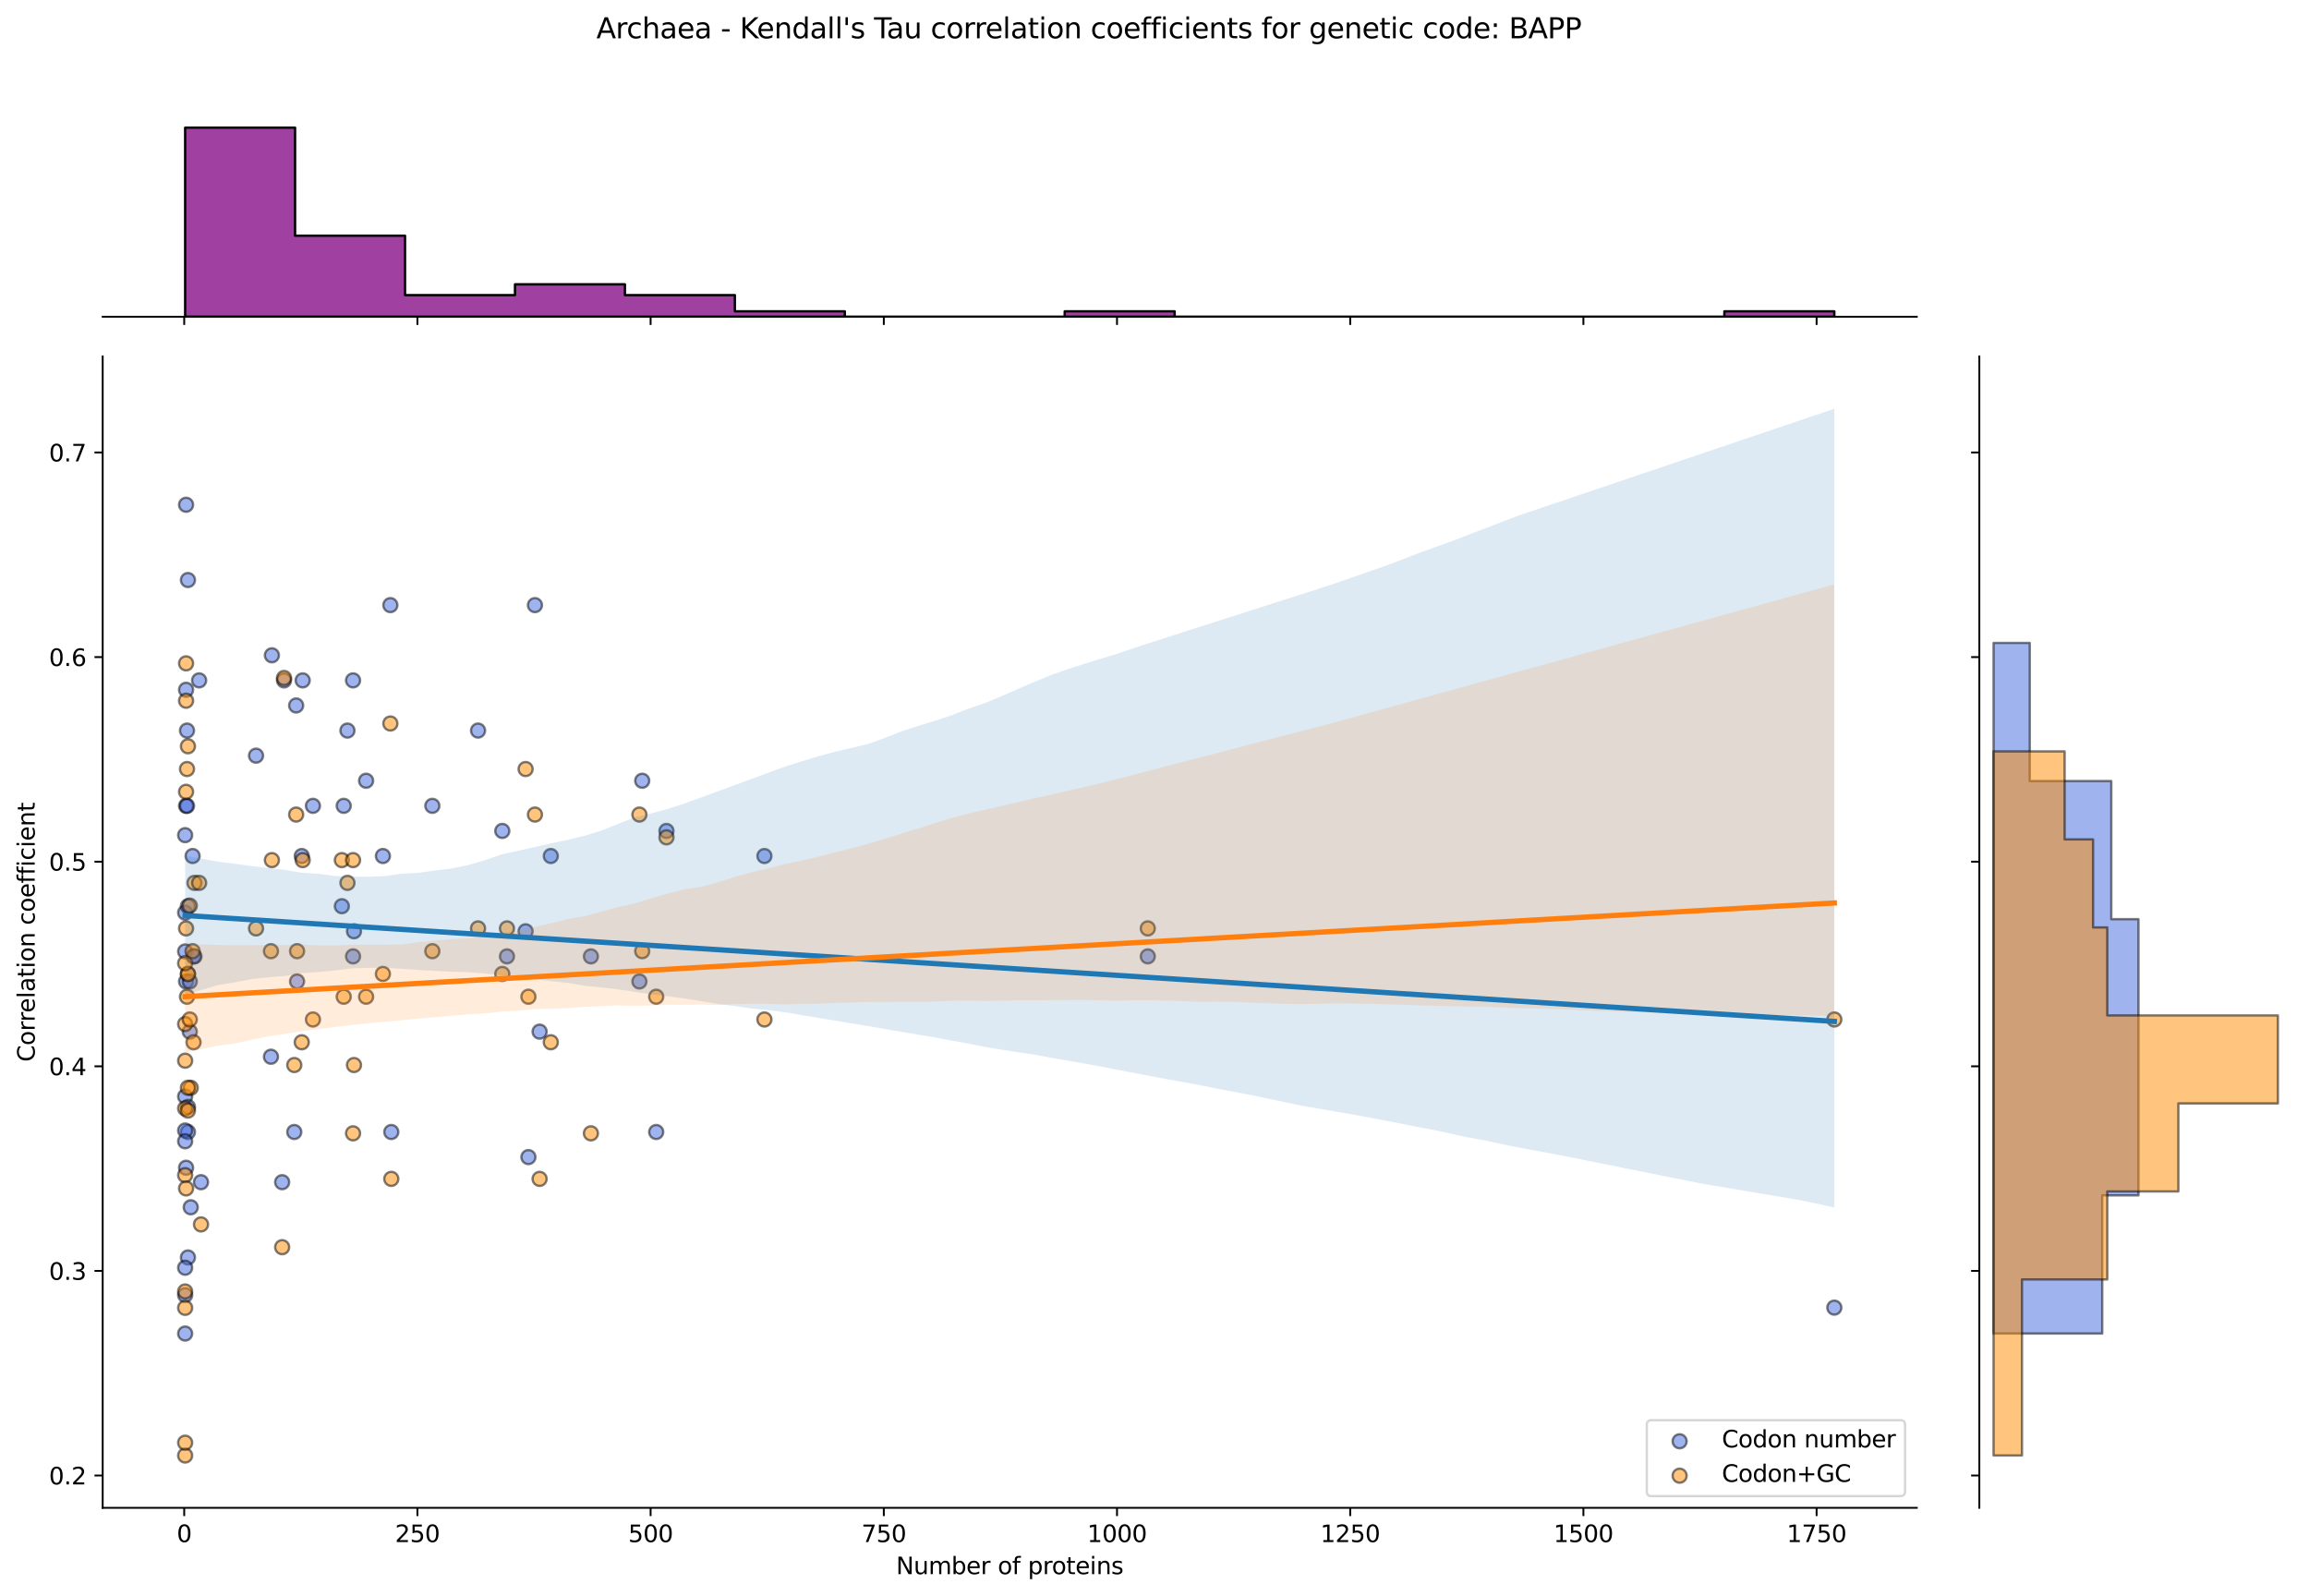 <?xml version="1.0" encoding="utf-8" standalone="no"?>
<!DOCTYPE svg PUBLIC "-//W3C//DTD SVG 1.1//EN"
  "http://www.w3.org/Graphics/SVG/1.1/DTD/svg11.dtd">
<svg xmlns:xlink="http://www.w3.org/1999/xlink" width="984.456pt" height="680.423pt" viewBox="0 0 984.456 680.423" xmlns="http://www.w3.org/2000/svg" version="1.1">
 <defs>
  <style type="text/css">*{stroke-linejoin: round; stroke-linecap: butt}</style>
 </defs>
 <g id="figure_1">
  <g id="patch_1">
   <path d="M 0 680.423 
L 984.456 680.423 
L 984.456 0 
L 0 0 
z
" style="fill: #ffffff"/>
  </g>
  <g id="axes_1">
   <g id="patch_2">
    <path d="M 43.781 642.867 
L 817.232 642.867 
L 817.232 151.966 
L 43.781 151.966 
z
" style="fill: #ffffff"/>
   </g>
   <g id="PathCollection_1">
    <defs>
     <path id="m8c1ed53508" d="M 0 3 
C 0.796 3 1.559 2.684 2.121 2.121 
C 2.684 1.559 3 0.796 3 0 
C 3 -0.796 2.684 -1.559 2.121 -2.121 
C 1.559 -2.684 0.796 -3 0 -3 
C -0.796 -3 -1.559 -2.684 -2.121 -2.121 
C -2.684 -1.559 -3 -0.796 -3 0 
C -3 0.796 -2.684 1.559 -2.121 2.121 
C -1.559 2.684 -0.796 3 0 3 
z
" style="stroke: #000000; stroke-opacity: 0.5"/>
    </defs>
    <g clip-path="url(#p9701bcb457)">
     <use xlink:href="#m8c1ed53508" x="125.469" y="482.631" style="fill: #4169e1; fill-opacity: 0.5; stroke: #000000; stroke-opacity: 0.5"/>
     <use xlink:href="#m8c1ed53508" x="203.817" y="311.478" style="fill: #4169e1; fill-opacity: 0.5; stroke: #000000; stroke-opacity: 0.5"/>
     <use xlink:href="#m8c1ed53508" x="109.163" y="322.175" style="fill: #4169e1; fill-opacity: 0.5; stroke: #000000; stroke-opacity: 0.5"/>
     <use xlink:href="#m8c1ed53508" x="115.527" y="450.54" style="fill: #4169e1; fill-opacity: 0.5; stroke: #000000; stroke-opacity: 0.5"/>
     <use xlink:href="#m8c1ed53508" x="184.329" y="343.569" style="fill: #4169e1; fill-opacity: 0.5; stroke: #000000; stroke-opacity: 0.5"/>
     <use xlink:href="#m8c1ed53508" x="80.927" y="439.843" style="fill: #4169e1; fill-opacity: 0.5; stroke: #000000; stroke-opacity: 0.5"/>
     <use xlink:href="#m8c1ed53508" x="272.619" y="418.449" style="fill: #4169e1; fill-opacity: 0.5; stroke: #000000; stroke-opacity: 0.5"/>
     <use xlink:href="#m8c1ed53508" x="145.752" y="386.358" style="fill: #4169e1; fill-opacity: 0.5; stroke: #000000; stroke-opacity: 0.5"/>
     <use xlink:href="#m8c1ed53508" x="80.131" y="247.296" style="fill: #4169e1; fill-opacity: 0.5; stroke: #000000; stroke-opacity: 0.5"/>
     <use xlink:href="#m8c1ed53508" x="78.938" y="568.556" style="fill: #4169e1; fill-opacity: 0.5; stroke: #000000; stroke-opacity: 0.5"/>
     <use xlink:href="#m8c1ed53508" x="79.336" y="497.871" style="fill: #4169e1; fill-opacity: 0.5; stroke: #000000; stroke-opacity: 0.5"/>
     <use xlink:href="#m8c1ed53508" x="273.812" y="332.872" style="fill: #4169e1; fill-opacity: 0.5; stroke: #000000; stroke-opacity: 0.5"/>
     <use xlink:href="#m8c1ed53508" x="78.938" y="389.102" style="fill: #4169e1; fill-opacity: 0.5; stroke: #000000; stroke-opacity: 0.5"/>
     <use xlink:href="#m8c1ed53508" x="120.299" y="504.025" style="fill: #4169e1; fill-opacity: 0.5; stroke: #000000; stroke-opacity: 0.5"/>
     <use xlink:href="#m8c1ed53508" x="81.324" y="514.722" style="fill: #4169e1; fill-opacity: 0.5; stroke: #000000; stroke-opacity: 0.5"/>
     <use xlink:href="#m8c1ed53508" x="126.265" y="300.781" style="fill: #4169e1; fill-opacity: 0.5; stroke: #000000; stroke-opacity: 0.5"/>
     <use xlink:href="#m8c1ed53508" x="126.662" y="418.449" style="fill: #4169e1; fill-opacity: 0.5; stroke: #000000; stroke-opacity: 0.5"/>
     <use xlink:href="#m8c1ed53508" x="163.251" y="364.964" style="fill: #4169e1; fill-opacity: 0.5; stroke: #000000; stroke-opacity: 0.5"/>
     <use xlink:href="#m8c1ed53508" x="82.12" y="364.964" style="fill: #4169e1; fill-opacity: 0.5; stroke: #000000; stroke-opacity: 0.5"/>
     <use xlink:href="#m8c1ed53508" x="782.075" y="557.51" style="fill: #4169e1; fill-opacity: 0.5; stroke: #000000; stroke-opacity: 0.5"/>
     <use xlink:href="#m8c1ed53508" x="79.734" y="311.478" style="fill: #4169e1; fill-opacity: 0.5; stroke: #000000; stroke-opacity: 0.5"/>
     <use xlink:href="#m8c1ed53508" x="121.095" y="290.084" style="fill: #4169e1; fill-opacity: 0.5; stroke: #000000; stroke-opacity: 0.5"/>
     <use xlink:href="#m8c1ed53508" x="128.651" y="364.964" style="fill: #4169e1; fill-opacity: 0.5; stroke: #000000; stroke-opacity: 0.5"/>
     <use xlink:href="#m8c1ed53508" x="225.292" y="493.328" style="fill: #4169e1; fill-opacity: 0.5; stroke: #000000; stroke-opacity: 0.5"/>
     <use xlink:href="#m8c1ed53508" x="79.336" y="215.205" style="fill: #4169e1; fill-opacity: 0.5; stroke: #000000; stroke-opacity: 0.5"/>
     <use xlink:href="#m8c1ed53508" x="325.911" y="364.964" style="fill: #4169e1; fill-opacity: 0.5; stroke: #000000; stroke-opacity: 0.5"/>
     <use xlink:href="#m8c1ed53508" x="234.837" y="364.964" style="fill: #4169e1; fill-opacity: 0.5; stroke: #000000; stroke-opacity: 0.5"/>
     <use xlink:href="#m8c1ed53508" x="78.938" y="356.068" style="fill: #4169e1; fill-opacity: 0.5; stroke: #000000; stroke-opacity: 0.5"/>
     <use xlink:href="#m8c1ed53508" x="79.336" y="418.449" style="fill: #4169e1; fill-opacity: 0.5; stroke: #000000; stroke-opacity: 0.5"/>
     <use xlink:href="#m8c1ed53508" x="115.924" y="279.387" style="fill: #4169e1; fill-opacity: 0.5; stroke: #000000; stroke-opacity: 0.5"/>
     <use xlink:href="#m8c1ed53508" x="78.938" y="405.652" style="fill: #4169e1; fill-opacity: 0.5; stroke: #000000; stroke-opacity: 0.5"/>
     <use xlink:href="#m8c1ed53508" x="80.927" y="418.449" style="fill: #4169e1; fill-opacity: 0.5; stroke: #000000; stroke-opacity: 0.5"/>
     <use xlink:href="#m8c1ed53508" x="146.547" y="343.569" style="fill: #4169e1; fill-opacity: 0.5; stroke: #000000; stroke-opacity: 0.5"/>
     <use xlink:href="#m8c1ed53508" x="279.778" y="482.631" style="fill: #4169e1; fill-opacity: 0.5; stroke: #000000; stroke-opacity: 0.5"/>
     <use xlink:href="#m8c1ed53508" x="150.922" y="397.055" style="fill: #4169e1; fill-opacity: 0.5; stroke: #000000; stroke-opacity: 0.5"/>
     <use xlink:href="#m8c1ed53508" x="284.152" y="354.266" style="fill: #4169e1; fill-opacity: 0.5; stroke: #000000; stroke-opacity: 0.5"/>
     <use xlink:href="#m8c1ed53508" x="80.131" y="482.631" style="fill: #4169e1; fill-opacity: 0.5; stroke: #000000; stroke-opacity: 0.5"/>
     <use xlink:href="#m8c1ed53508" x="214.157" y="354.266" style="fill: #4169e1; fill-opacity: 0.5; stroke: #000000; stroke-opacity: 0.5"/>
     <use xlink:href="#m8c1ed53508" x="150.524" y="290.084" style="fill: #4169e1; fill-opacity: 0.5; stroke: #000000; stroke-opacity: 0.5"/>
     <use xlink:href="#m8c1ed53508" x="78.938" y="467.483" style="fill: #4169e1; fill-opacity: 0.5; stroke: #000000; stroke-opacity: 0.5"/>
     <use xlink:href="#m8c1ed53508" x="82.517" y="407.752" style="fill: #4169e1; fill-opacity: 0.5; stroke: #000000; stroke-opacity: 0.5"/>
     <use xlink:href="#m8c1ed53508" x="489.366" y="407.752" style="fill: #4169e1; fill-opacity: 0.5; stroke: #000000; stroke-opacity: 0.5"/>
     <use xlink:href="#m8c1ed53508" x="228.076" y="257.993" style="fill: #4169e1; fill-opacity: 0.5; stroke: #000000; stroke-opacity: 0.5"/>
     <use xlink:href="#m8c1ed53508" x="230.065" y="439.843" style="fill: #4169e1; fill-opacity: 0.5; stroke: #000000; stroke-opacity: 0.5"/>
     <use xlink:href="#m8c1ed53508" x="80.131" y="386.358" style="fill: #4169e1; fill-opacity: 0.5; stroke: #000000; stroke-opacity: 0.5"/>
     <use xlink:href="#m8c1ed53508" x="251.938" y="407.752" style="fill: #4169e1; fill-opacity: 0.5; stroke: #000000; stroke-opacity: 0.5"/>
     <use xlink:href="#m8c1ed53508" x="79.336" y="294.09" style="fill: #4169e1; fill-opacity: 0.5; stroke: #000000; stroke-opacity: 0.5"/>
     <use xlink:href="#m8c1ed53508" x="82.915" y="407.752" style="fill: #4169e1; fill-opacity: 0.5; stroke: #000000; stroke-opacity: 0.5"/>
     <use xlink:href="#m8c1ed53508" x="133.423" y="343.569" style="fill: #4169e1; fill-opacity: 0.5; stroke: #000000; stroke-opacity: 0.5"/>
     <use xlink:href="#m8c1ed53508" x="129.049" y="290.084" style="fill: #4169e1; fill-opacity: 0.5; stroke: #000000; stroke-opacity: 0.5"/>
     <use xlink:href="#m8c1ed53508" x="156.092" y="332.872" style="fill: #4169e1; fill-opacity: 0.5; stroke: #000000; stroke-opacity: 0.5"/>
     <use xlink:href="#m8c1ed53508" x="224.099" y="397.055" style="fill: #4169e1; fill-opacity: 0.5; stroke: #000000; stroke-opacity: 0.5"/>
     <use xlink:href="#m8c1ed53508" x="85.699" y="504.025" style="fill: #4169e1; fill-opacity: 0.5; stroke: #000000; stroke-opacity: 0.5"/>
     <use xlink:href="#m8c1ed53508" x="80.131" y="536.116" style="fill: #4169e1; fill-opacity: 0.5; stroke: #000000; stroke-opacity: 0.5"/>
     <use xlink:href="#m8c1ed53508" x="80.131" y="471.934" style="fill: #4169e1; fill-opacity: 0.5; stroke: #000000; stroke-opacity: 0.5"/>
     <use xlink:href="#m8c1ed53508" x="79.336" y="343.569" style="fill: #4169e1; fill-opacity: 0.5; stroke: #000000; stroke-opacity: 0.5"/>
     <use xlink:href="#m8c1ed53508" x="166.83" y="482.631" style="fill: #4169e1; fill-opacity: 0.5; stroke: #000000; stroke-opacity: 0.5"/>
     <use xlink:href="#m8c1ed53508" x="78.938" y="482.001" style="fill: #4169e1; fill-opacity: 0.5; stroke: #000000; stroke-opacity: 0.5"/>
     <use xlink:href="#m8c1ed53508" x="216.145" y="407.752" style="fill: #4169e1; fill-opacity: 0.5; stroke: #000000; stroke-opacity: 0.5"/>
     <use xlink:href="#m8c1ed53508" x="84.904" y="290.084" style="fill: #4169e1; fill-opacity: 0.5; stroke: #000000; stroke-opacity: 0.5"/>
     <use xlink:href="#m8c1ed53508" x="150.524" y="407.752" style="fill: #4169e1; fill-opacity: 0.5; stroke: #000000; stroke-opacity: 0.5"/>
     <use xlink:href="#m8c1ed53508" x="78.938" y="486.584" style="fill: #4169e1; fill-opacity: 0.5; stroke: #000000; stroke-opacity: 0.5"/>
     <use xlink:href="#m8c1ed53508" x="79.734" y="343.569" style="fill: #4169e1; fill-opacity: 0.5; stroke: #000000; stroke-opacity: 0.5"/>
     <use xlink:href="#m8c1ed53508" x="148.138" y="311.478" style="fill: #4169e1; fill-opacity: 0.5; stroke: #000000; stroke-opacity: 0.5"/>
     <use xlink:href="#m8c1ed53508" x="166.433" y="257.993" style="fill: #4169e1; fill-opacity: 0.5; stroke: #000000; stroke-opacity: 0.5"/>
     <use xlink:href="#m8c1ed53508" x="78.938" y="552.161" style="fill: #4169e1; fill-opacity: 0.5; stroke: #000000; stroke-opacity: 0.5"/>
     <use xlink:href="#m8c1ed53508" x="78.938" y="540.508" style="fill: #4169e1; fill-opacity: 0.5; stroke: #000000; stroke-opacity: 0.5"/>
    </g>
   </g>
   <g id="PathCollection_2">
    <defs>
     <path id="m2a87ce589a" d="M 0 3 
C 0.796 3 1.559 2.684 2.121 2.121 
C 2.684 1.559 3 0.796 3 0 
C 3 -0.796 2.684 -1.559 2.121 -2.121 
C 1.559 -2.684 0.796 -3 0 -3 
C -0.796 -3 -1.559 -2.684 -2.121 -2.121 
C -2.684 -1.559 -3 -0.796 -3 0 
C -3 0.796 -2.684 1.559 -2.121 2.121 
C -1.559 2.684 -0.796 3 0 3 
z
" style="stroke: #000000; stroke-opacity: 0.5"/>
    </defs>
    <g clip-path="url(#p9701bcb457)">
     <use xlink:href="#m2a87ce589a" x="125.469" y="454.076" style="fill: #ff8c00; fill-opacity: 0.5; stroke: #000000; stroke-opacity: 0.5"/>
     <use xlink:href="#m2a87ce589a" x="203.817" y="395.831" style="fill: #ff8c00; fill-opacity: 0.5; stroke: #000000; stroke-opacity: 0.5"/>
     <use xlink:href="#m2a87ce589a" x="109.163" y="395.831" style="fill: #ff8c00; fill-opacity: 0.5; stroke: #000000; stroke-opacity: 0.5"/>
     <use xlink:href="#m2a87ce589a" x="115.527" y="405.539" style="fill: #ff8c00; fill-opacity: 0.5; stroke: #000000; stroke-opacity: 0.5"/>
     <use xlink:href="#m2a87ce589a" x="184.329" y="405.539" style="fill: #ff8c00; fill-opacity: 0.5; stroke: #000000; stroke-opacity: 0.5"/>
     <use xlink:href="#m2a87ce589a" x="80.927" y="386.124" style="fill: #ff8c00; fill-opacity: 0.5; stroke: #000000; stroke-opacity: 0.5"/>
     <use xlink:href="#m2a87ce589a" x="272.619" y="347.294" style="fill: #ff8c00; fill-opacity: 0.5; stroke: #000000; stroke-opacity: 0.5"/>
     <use xlink:href="#m2a87ce589a" x="145.752" y="366.709" style="fill: #ff8c00; fill-opacity: 0.5; stroke: #000000; stroke-opacity: 0.5"/>
     <use xlink:href="#m2a87ce589a" x="80.131" y="415.246" style="fill: #ff8c00; fill-opacity: 0.5; stroke: #000000; stroke-opacity: 0.5"/>
     <use xlink:href="#m2a87ce589a" x="78.938" y="501.029" style="fill: #ff8c00; fill-opacity: 0.5; stroke: #000000; stroke-opacity: 0.5"/>
     <use xlink:href="#m2a87ce589a" x="79.336" y="506.684" style="fill: #ff8c00; fill-opacity: 0.5; stroke: #000000; stroke-opacity: 0.5"/>
     <use xlink:href="#m2a87ce589a" x="273.812" y="405.539" style="fill: #ff8c00; fill-opacity: 0.5; stroke: #000000; stroke-opacity: 0.5"/>
     <use xlink:href="#m2a87ce589a" x="78.938" y="472.576" style="fill: #ff8c00; fill-opacity: 0.5; stroke: #000000; stroke-opacity: 0.5"/>
     <use xlink:href="#m2a87ce589a" x="120.299" y="531.735" style="fill: #ff8c00; fill-opacity: 0.5; stroke: #000000; stroke-opacity: 0.5"/>
     <use xlink:href="#m2a87ce589a" x="81.324" y="463.783" style="fill: #ff8c00; fill-opacity: 0.5; stroke: #000000; stroke-opacity: 0.5"/>
     <use xlink:href="#m2a87ce589a" x="126.265" y="347.294" style="fill: #ff8c00; fill-opacity: 0.5; stroke: #000000; stroke-opacity: 0.5"/>
     <use xlink:href="#m2a87ce589a" x="126.662" y="405.539" style="fill: #ff8c00; fill-opacity: 0.5; stroke: #000000; stroke-opacity: 0.5"/>
     <use xlink:href="#m2a87ce589a" x="163.251" y="415.246" style="fill: #ff8c00; fill-opacity: 0.5; stroke: #000000; stroke-opacity: 0.5"/>
     <use xlink:href="#m2a87ce589a" x="82.12" y="405.539" style="fill: #ff8c00; fill-opacity: 0.5; stroke: #000000; stroke-opacity: 0.5"/>
     <use xlink:href="#m2a87ce589a" x="782.075" y="434.661" style="fill: #ff8c00; fill-opacity: 0.5; stroke: #000000; stroke-opacity: 0.5"/>
     <use xlink:href="#m2a87ce589a" x="79.734" y="327.879" style="fill: #ff8c00; fill-opacity: 0.5; stroke: #000000; stroke-opacity: 0.5"/>
     <use xlink:href="#m2a87ce589a" x="121.095" y="289.05" style="fill: #ff8c00; fill-opacity: 0.5; stroke: #000000; stroke-opacity: 0.5"/>
     <use xlink:href="#m2a87ce589a" x="128.651" y="444.368" style="fill: #ff8c00; fill-opacity: 0.5; stroke: #000000; stroke-opacity: 0.5"/>
     <use xlink:href="#m2a87ce589a" x="225.292" y="424.953" style="fill: #ff8c00; fill-opacity: 0.5; stroke: #000000; stroke-opacity: 0.5"/>
     <use xlink:href="#m2a87ce589a" x="79.336" y="298.757" style="fill: #ff8c00; fill-opacity: 0.5; stroke: #000000; stroke-opacity: 0.5"/>
     <use xlink:href="#m2a87ce589a" x="325.911" y="434.661" style="fill: #ff8c00; fill-opacity: 0.5; stroke: #000000; stroke-opacity: 0.5"/>
     <use xlink:href="#m2a87ce589a" x="234.837" y="444.368" style="fill: #ff8c00; fill-opacity: 0.5; stroke: #000000; stroke-opacity: 0.5"/>
     <use xlink:href="#m2a87ce589a" x="78.938" y="436.606" style="fill: #ff8c00; fill-opacity: 0.5; stroke: #000000; stroke-opacity: 0.5"/>
     <use xlink:href="#m2a87ce589a" x="79.336" y="395.831" style="fill: #ff8c00; fill-opacity: 0.5; stroke: #000000; stroke-opacity: 0.5"/>
     <use xlink:href="#m2a87ce589a" x="115.924" y="366.709" style="fill: #ff8c00; fill-opacity: 0.5; stroke: #000000; stroke-opacity: 0.5"/>
     <use xlink:href="#m2a87ce589a" x="78.938" y="452.222" style="fill: #ff8c00; fill-opacity: 0.5; stroke: #000000; stroke-opacity: 0.5"/>
     <use xlink:href="#m2a87ce589a" x="80.927" y="434.661" style="fill: #ff8c00; fill-opacity: 0.5; stroke: #000000; stroke-opacity: 0.5"/>
     <use xlink:href="#m2a87ce589a" x="146.547" y="424.953" style="fill: #ff8c00; fill-opacity: 0.5; stroke: #000000; stroke-opacity: 0.5"/>
     <use xlink:href="#m2a87ce589a" x="279.778" y="424.953" style="fill: #ff8c00; fill-opacity: 0.5; stroke: #000000; stroke-opacity: 0.5"/>
     <use xlink:href="#m2a87ce589a" x="150.922" y="454.076" style="fill: #ff8c00; fill-opacity: 0.5; stroke: #000000; stroke-opacity: 0.5"/>
     <use xlink:href="#m2a87ce589a" x="284.152" y="357.001" style="fill: #ff8c00; fill-opacity: 0.5; stroke: #000000; stroke-opacity: 0.5"/>
     <use xlink:href="#m2a87ce589a" x="80.131" y="463.783" style="fill: #ff8c00; fill-opacity: 0.5; stroke: #000000; stroke-opacity: 0.5"/>
     <use xlink:href="#m2a87ce589a" x="214.157" y="415.246" style="fill: #ff8c00; fill-opacity: 0.5; stroke: #000000; stroke-opacity: 0.5"/>
     <use xlink:href="#m2a87ce589a" x="150.524" y="366.709" style="fill: #ff8c00; fill-opacity: 0.5; stroke: #000000; stroke-opacity: 0.5"/>
     <use xlink:href="#m2a87ce589a" x="78.938" y="557.6" style="fill: #ff8c00; fill-opacity: 0.5; stroke: #000000; stroke-opacity: 0.5"/>
     <use xlink:href="#m2a87ce589a" x="82.517" y="444.368" style="fill: #ff8c00; fill-opacity: 0.5; stroke: #000000; stroke-opacity: 0.5"/>
     <use xlink:href="#m2a87ce589a" x="489.366" y="395.831" style="fill: #ff8c00; fill-opacity: 0.5; stroke: #000000; stroke-opacity: 0.5"/>
     <use xlink:href="#m2a87ce589a" x="228.076" y="347.294" style="fill: #ff8c00; fill-opacity: 0.5; stroke: #000000; stroke-opacity: 0.5"/>
     <use xlink:href="#m2a87ce589a" x="230.065" y="502.613" style="fill: #ff8c00; fill-opacity: 0.5; stroke: #000000; stroke-opacity: 0.5"/>
     <use xlink:href="#m2a87ce589a" x="80.131" y="318.172" style="fill: #ff8c00; fill-opacity: 0.5; stroke: #000000; stroke-opacity: 0.5"/>
     <use xlink:href="#m2a87ce589a" x="251.938" y="483.198" style="fill: #ff8c00; fill-opacity: 0.5; stroke: #000000; stroke-opacity: 0.5"/>
     <use xlink:href="#m2a87ce589a" x="79.336" y="282.824" style="fill: #ff8c00; fill-opacity: 0.5; stroke: #000000; stroke-opacity: 0.5"/>
     <use xlink:href="#m2a87ce589a" x="82.915" y="376.416" style="fill: #ff8c00; fill-opacity: 0.5; stroke: #000000; stroke-opacity: 0.5"/>
     <use xlink:href="#m2a87ce589a" x="133.423" y="434.661" style="fill: #ff8c00; fill-opacity: 0.5; stroke: #000000; stroke-opacity: 0.5"/>
     <use xlink:href="#m2a87ce589a" x="129.049" y="366.709" style="fill: #ff8c00; fill-opacity: 0.5; stroke: #000000; stroke-opacity: 0.5"/>
     <use xlink:href="#m2a87ce589a" x="156.092" y="424.953" style="fill: #ff8c00; fill-opacity: 0.5; stroke: #000000; stroke-opacity: 0.5"/>
     <use xlink:href="#m2a87ce589a" x="224.099" y="327.879" style="fill: #ff8c00; fill-opacity: 0.5; stroke: #000000; stroke-opacity: 0.5"/>
     <use xlink:href="#m2a87ce589a" x="85.699" y="522.028" style="fill: #ff8c00; fill-opacity: 0.5; stroke: #000000; stroke-opacity: 0.5"/>
     <use xlink:href="#m2a87ce589a" x="80.131" y="473.491" style="fill: #ff8c00; fill-opacity: 0.5; stroke: #000000; stroke-opacity: 0.5"/>
     <use xlink:href="#m2a87ce589a" x="80.131" y="415.246" style="fill: #ff8c00; fill-opacity: 0.5; stroke: #000000; stroke-opacity: 0.5"/>
     <use xlink:href="#m2a87ce589a" x="79.336" y="337.587" style="fill: #ff8c00; fill-opacity: 0.5; stroke: #000000; stroke-opacity: 0.5"/>
     <use xlink:href="#m2a87ce589a" x="166.83" y="502.613" style="fill: #ff8c00; fill-opacity: 0.5; stroke: #000000; stroke-opacity: 0.5"/>
     <use xlink:href="#m2a87ce589a" x="78.938" y="620.553" style="fill: #ff8c00; fill-opacity: 0.5; stroke: #000000; stroke-opacity: 0.5"/>
     <use xlink:href="#m2a87ce589a" x="216.145" y="395.831" style="fill: #ff8c00; fill-opacity: 0.5; stroke: #000000; stroke-opacity: 0.5"/>
     <use xlink:href="#m2a87ce589a" x="84.904" y="376.416" style="fill: #ff8c00; fill-opacity: 0.5; stroke: #000000; stroke-opacity: 0.5"/>
     <use xlink:href="#m2a87ce589a" x="150.524" y="483.198" style="fill: #ff8c00; fill-opacity: 0.5; stroke: #000000; stroke-opacity: 0.5"/>
     <use xlink:href="#m2a87ce589a" x="78.938" y="550.622" style="fill: #ff8c00; fill-opacity: 0.5; stroke: #000000; stroke-opacity: 0.5"/>
     <use xlink:href="#m2a87ce589a" x="79.734" y="424.953" style="fill: #ff8c00; fill-opacity: 0.5; stroke: #000000; stroke-opacity: 0.5"/>
     <use xlink:href="#m2a87ce589a" x="148.138" y="376.416" style="fill: #ff8c00; fill-opacity: 0.5; stroke: #000000; stroke-opacity: 0.5"/>
     <use xlink:href="#m2a87ce589a" x="166.433" y="308.464" style="fill: #ff8c00; fill-opacity: 0.5; stroke: #000000; stroke-opacity: 0.5"/>
     <use xlink:href="#m2a87ce589a" x="78.938" y="615.092" style="fill: #ff8c00; fill-opacity: 0.5; stroke: #000000; stroke-opacity: 0.5"/>
     <use xlink:href="#m2a87ce589a" x="78.938" y="410.682" style="fill: #ff8c00; fill-opacity: 0.5; stroke: #000000; stroke-opacity: 0.5"/>
    </g>
   </g>
   <g id="PolyCollection_1">
    <path d="M 78.938 364.794 
L 78.938 424.122 
L 86.04 422.032 
L 93.143 419.947 
L 100.245 418.784 
L 107.348 417.434 
L 114.45 416.675 
L 121.552 416.09 
L 128.655 414.891 
L 135.757 414.45 
L 142.86 413.745 
L 149.962 412.867 
L 157.064 412.622 
L 164.167 412.614 
L 171.269 413.053 
L 178.372 413.551 
L 185.474 413.949 
L 192.576 414.295 
L 199.679 414.483 
L 206.781 415.042 
L 213.884 415.836 
L 220.986 416.588 
L 228.088 417.563 
L 235.191 418.355 
L 242.293 419.073 
L 249.396 420.334 
L 256.498 420.999 
L 263.6 421.843 
L 270.703 422.891 
L 277.805 423.973 
L 284.908 424.792 
L 292.01 425.749 
L 299.112 426.901 
L 306.215 428.056 
L 313.317 428.928 
L 320.419 429.978 
L 327.522 430.668 
L 334.624 431.551 
L 341.727 432.798 
L 348.829 433.959 
L 355.931 435.136 
L 363.034 436.308 
L 370.136 437.472 
L 377.239 438.706 
L 384.341 439.912 
L 391.443 441.11 
L 398.546 442.309 
L 405.648 443.634 
L 412.751 444.932 
L 419.853 446.334 
L 426.955 447.508 
L 434.058 448.66 
L 441.16 449.646 
L 448.263 450.999 
L 455.365 452.243 
L 462.467 453.468 
L 469.57 454.742 
L 476.672 456.146 
L 483.775 457.493 
L 490.877 458.835 
L 497.979 460.172 
L 505.082 461.467 
L 512.184 462.759 
L 519.287 464.194 
L 526.389 465.541 
L 533.491 466.889 
L 540.594 468.389 
L 547.696 469.881 
L 554.799 471.374 
L 561.901 472.613 
L 569.003 473.827 
L 576.106 475.041 
L 583.208 476.353 
L 590.31 477.711 
L 597.413 479.068 
L 604.515 480.504 
L 611.618 481.817 
L 618.72 483.377 
L 625.822 484.949 
L 632.925 486.158 
L 640.027 487.743 
L 647.13 489.175 
L 654.232 490.487 
L 661.334 491.799 
L 668.437 493.159 
L 675.539 494.582 
L 682.642 496.01 
L 689.744 497.443 
L 696.846 498.876 
L 703.949 500.299 
L 711.051 501.74 
L 718.154 503.145 
L 725.256 504.568 
L 732.358 505.783 
L 739.461 506.977 
L 746.563 508.171 
L 753.666 509.365 
L 760.768 510.559 
L 767.87 511.753 
L 774.973 513.277 
L 782.075 514.807 
L 782.075 174.279 
L 782.075 174.279 
L 774.973 176.681 
L 767.87 179.083 
L 760.768 181.484 
L 753.666 183.886 
L 746.563 186.288 
L 739.461 188.69 
L 732.358 191.091 
L 725.256 193.493 
L 718.154 195.895 
L 711.051 198.296 
L 703.949 200.698 
L 696.846 203.1 
L 689.744 205.501 
L 682.642 207.903 
L 675.539 210.305 
L 668.437 212.706 
L 661.334 215.108 
L 654.232 217.51 
L 647.13 219.911 
L 640.027 222.637 
L 632.925 225.367 
L 625.822 228.102 
L 618.72 230.837 
L 611.618 233.358 
L 604.515 235.963 
L 597.413 238.715 
L 590.31 241.375 
L 583.208 243.85 
L 576.106 246.324 
L 569.003 248.798 
L 561.901 251.117 
L 554.799 253.392 
L 547.696 255.667 
L 540.594 257.942 
L 533.491 260.216 
L 526.389 262.491 
L 519.287 264.766 
L 512.184 267.041 
L 505.082 269.315 
L 497.979 271.594 
L 490.877 273.876 
L 483.775 276.176 
L 476.672 278.635 
L 469.57 280.754 
L 462.467 282.974 
L 455.365 285.243 
L 448.263 287.765 
L 441.16 290.65 
L 434.058 293.724 
L 426.955 296.83 
L 419.853 299.773 
L 412.751 302.164 
L 405.648 305.007 
L 398.546 307.313 
L 391.443 309.488 
L 384.341 311.819 
L 377.239 314.628 
L 370.136 317.19 
L 363.034 318.864 
L 355.931 320.538 
L 348.829 322.445 
L 341.727 324.601 
L 334.624 326.874 
L 327.522 329.478 
L 320.419 332.09 
L 313.317 334.702 
L 306.215 337.314 
L 299.112 339.925 
L 292.01 342.5 
L 284.908 344.842 
L 277.805 346.777 
L 270.703 348.416 
L 263.6 351.239 
L 256.498 354.066 
L 249.396 356.286 
L 242.293 358.015 
L 235.191 359.506 
L 228.088 361.108 
L 220.986 362.684 
L 213.884 364.279 
L 206.781 366.728 
L 199.679 368.807 
L 192.576 370.303 
L 185.474 371.119 
L 178.372 372.181 
L 171.269 372.487 
L 164.167 373.505 
L 157.064 373.815 
L 149.962 373.706 
L 142.86 373.492 
L 135.757 372.545 
L 128.655 372.095 
L 121.552 370.896 
L 114.45 370.131 
L 107.348 369.244 
L 100.245 368.279 
L 93.143 367.407 
L 86.04 366.101 
L 78.938 364.794 
z
" clip-path="url(#p9701bcb457)" style="fill: #1f77b4; fill-opacity: 0.15"/>
   </g>
   <g id="PolyCollection_2">
    <path d="M 78.938 402.774 
L 78.938 448.775 
L 86.04 447.264 
L 93.143 445.787 
L 100.245 444.859 
L 107.348 443.323 
L 114.45 441.792 
L 121.552 440.811 
L 128.655 439.63 
L 135.757 438.734 
L 142.86 437.859 
L 149.962 436.971 
L 157.064 436.293 
L 164.167 435.622 
L 171.269 434.975 
L 178.372 434.255 
L 185.474 433.707 
L 192.576 433.06 
L 199.679 432.454 
L 206.781 432.079 
L 213.884 431.295 
L 220.986 430.902 
L 228.088 430.207 
L 235.191 430.07 
L 242.293 429.801 
L 249.396 429.246 
L 256.498 428.955 
L 263.6 428.621 
L 270.703 428.908 
L 277.805 428.642 
L 284.908 428.364 
L 292.01 428.345 
L 299.112 428.307 
L 306.215 428.474 
L 313.317 428.122 
L 320.419 427.948 
L 327.522 428.011 
L 334.624 428.278 
L 341.727 427.955 
L 348.829 427.931 
L 355.931 427.598 
L 363.034 427.437 
L 370.136 427.212 
L 377.239 427.219 
L 384.341 427.182 
L 391.443 427.098 
L 398.546 427.013 
L 405.648 426.711 
L 412.751 426.617 
L 419.853 426.763 
L 426.955 426.667 
L 434.058 426.478 
L 441.16 426.508 
L 448.263 426.426 
L 455.365 426.401 
L 462.467 426.38 
L 469.57 426.508 
L 476.672 426.619 
L 483.775 426.483 
L 490.877 426.507 
L 497.979 426.631 
L 505.082 426.902 
L 512.184 427.172 
L 519.287 427.012 
L 526.389 427.177 
L 533.491 427.484 
L 540.594 427.772 
L 547.696 427.976 
L 554.799 428.11 
L 561.901 427.972 
L 569.003 427.834 
L 576.106 427.877 
L 583.208 427.964 
L 590.31 428.156 
L 597.413 428.378 
L 604.515 428.6 
L 611.618 428.82 
L 618.72 429.04 
L 625.822 429.21 
L 632.925 429.268 
L 640.027 429.511 
L 647.13 429.852 
L 654.232 429.988 
L 661.334 430.124 
L 668.437 430.424 
L 675.539 430.743 
L 682.642 431.056 
L 689.744 431.283 
L 696.846 431.507 
L 703.949 431.729 
L 711.051 431.899 
L 718.154 432.051 
L 725.256 432.2 
L 732.358 432.349 
L 739.461 432.498 
L 746.563 432.636 
L 753.666 432.743 
L 760.768 432.849 
L 767.87 432.956 
L 774.973 433.063 
L 782.075 433.169 
L 782.075 249.135 
L 782.075 249.135 
L 774.973 251.097 
L 767.87 253.059 
L 760.768 255.022 
L 753.666 256.984 
L 746.563 258.946 
L 739.461 260.908 
L 732.358 262.87 
L 725.256 264.832 
L 718.154 266.795 
L 711.051 268.757 
L 703.949 270.719 
L 696.846 272.681 
L 689.744 274.643 
L 682.642 276.605 
L 675.539 278.567 
L 668.437 280.53 
L 661.334 282.492 
L 654.232 284.454 
L 647.13 286.416 
L 640.027 288.378 
L 632.925 290.34 
L 625.822 292.302 
L 618.72 294.265 
L 611.618 296.227 
L 604.515 298.189 
L 597.413 300.151 
L 590.31 302.113 
L 583.208 304.075 
L 576.106 306.038 
L 569.003 308 
L 561.901 309.858 
L 554.799 311.705 
L 547.696 313.553 
L 540.594 315.401 
L 533.491 317.248 
L 526.389 319.096 
L 519.287 320.944 
L 512.184 322.791 
L 505.082 324.639 
L 497.979 326.487 
L 490.877 328.334 
L 483.775 330.182 
L 476.672 332.03 
L 469.57 333.854 
L 462.467 335.483 
L 455.365 337.112 
L 448.263 338.74 
L 441.16 340.369 
L 434.058 341.998 
L 426.955 343.627 
L 419.853 345.256 
L 412.751 346.885 
L 405.648 348.784 
L 398.546 350.992 
L 391.443 353.199 
L 384.341 355.407 
L 377.239 357.614 
L 370.136 359.745 
L 363.034 361.593 
L 355.931 363.44 
L 348.829 365.288 
L 341.727 366.944 
L 334.624 368.382 
L 327.522 370.242 
L 320.419 371.888 
L 313.317 373.821 
L 306.215 376.105 
L 299.112 378.064 
L 292.01 379.126 
L 284.908 380.889 
L 277.805 382.946 
L 270.703 385.132 
L 263.6 386.678 
L 256.498 388.627 
L 249.396 390.53 
L 242.293 391.805 
L 235.191 393.528 
L 228.088 395.23 
L 220.986 396.709 
L 213.884 397.544 
L 206.781 398.904 
L 199.679 400.025 
L 192.576 400.408 
L 185.474 401.043 
L 178.372 401.687 
L 171.269 402.665 
L 164.167 402.73 
L 157.064 402.741 
L 149.962 402.751 
L 142.86 403.084 
L 135.757 403.071 
L 128.655 402.67 
L 121.552 402.907 
L 114.45 402.798 
L 107.348 403.025 
L 100.245 403.058 
L 93.143 402.86 
L 86.04 402.642 
L 78.938 402.774 
z
" clip-path="url(#p9701bcb457)" style="fill: #ff7f0e; fill-opacity: 0.15"/>
   </g>
   <g id="matplotlib.axis_1">
    <g id="xtick_1">
     <g id="line2d_1">
      <defs>
       <path id="m990e7098e7" d="M 0 0 
L 0 3.5 
" style="stroke: #000000; stroke-width: 0.8"/>
      </defs>
      <g>
       <use xlink:href="#m990e7098e7" x="78.54" y="642.867" style="stroke: #000000; stroke-width: 0.8"/>
      </g>
     </g>
     <g id="text_1">
      <!-- 0 -->
      <g transform="translate(75.359 657.465) scale(0.1 -0.1)">
       <defs>
        <path id="DejaVuSans-30" d="M 2034 4250 
Q 1547 4250 1301 3770 
Q 1056 3291 1056 2328 
Q 1056 1369 1301 889 
Q 1547 409 2034 409 
Q 2525 409 2770 889 
Q 3016 1369 3016 2328 
Q 3016 3291 2770 3770 
Q 2525 4250 2034 4250 
z
M 2034 4750 
Q 2819 4750 3233 4129 
Q 3647 3509 3647 2328 
Q 3647 1150 3233 529 
Q 2819 -91 2034 -91 
Q 1250 -91 836 529 
Q 422 1150 422 2328 
Q 422 3509 836 4129 
Q 1250 4750 2034 4750 
z
" transform="scale(0.016)"/>
       </defs>
       <use xlink:href="#DejaVuSans-30"/>
      </g>
     </g>
    </g>
    <g id="xtick_2">
     <g id="line2d_2">
      <g>
       <use xlink:href="#m990e7098e7" x="177.966" y="642.867" style="stroke: #000000; stroke-width: 0.8"/>
      </g>
     </g>
     <g id="text_2">
      <!-- 250 -->
      <g transform="translate(168.422 657.465) scale(0.1 -0.1)">
       <defs>
        <path id="DejaVuSans-32" d="M 1228 531 
L 3431 531 
L 3431 0 
L 469 0 
L 469 531 
Q 828 903 1448 1529 
Q 2069 2156 2228 2338 
Q 2531 2678 2651 2914 
Q 2772 3150 2772 3378 
Q 2772 3750 2511 3984 
Q 2250 4219 1831 4219 
Q 1534 4219 1204 4116 
Q 875 4013 500 3803 
L 500 4441 
Q 881 4594 1212 4672 
Q 1544 4750 1819 4750 
Q 2544 4750 2975 4387 
Q 3406 4025 3406 3419 
Q 3406 3131 3298 2873 
Q 3191 2616 2906 2266 
Q 2828 2175 2409 1742 
Q 1991 1309 1228 531 
z
" transform="scale(0.016)"/>
        <path id="DejaVuSans-35" d="M 691 4666 
L 3169 4666 
L 3169 4134 
L 1269 4134 
L 1269 2991 
Q 1406 3038 1543 3061 
Q 1681 3084 1819 3084 
Q 2600 3084 3056 2656 
Q 3513 2228 3513 1497 
Q 3513 744 3044 326 
Q 2575 -91 1722 -91 
Q 1428 -91 1123 -41 
Q 819 9 494 109 
L 494 744 
Q 775 591 1075 516 
Q 1375 441 1709 441 
Q 2250 441 2565 725 
Q 2881 1009 2881 1497 
Q 2881 1984 2565 2268 
Q 2250 2553 1709 2553 
Q 1456 2553 1204 2497 
Q 953 2441 691 2322 
L 691 4666 
z
" transform="scale(0.016)"/>
       </defs>
       <use xlink:href="#DejaVuSans-32"/>
       <use xlink:href="#DejaVuSans-35" x="63.623"/>
       <use xlink:href="#DejaVuSans-30" x="127.246"/>
      </g>
     </g>
    </g>
    <g id="xtick_3">
     <g id="line2d_3">
      <g>
       <use xlink:href="#m990e7098e7" x="277.391" y="642.867" style="stroke: #000000; stroke-width: 0.8"/>
      </g>
     </g>
     <g id="text_3">
      <!-- 500 -->
      <g transform="translate(267.848 657.465) scale(0.1 -0.1)">
       <use xlink:href="#DejaVuSans-35"/>
       <use xlink:href="#DejaVuSans-30" x="63.623"/>
       <use xlink:href="#DejaVuSans-30" x="127.246"/>
      </g>
     </g>
    </g>
    <g id="xtick_4">
     <g id="line2d_4">
      <g>
       <use xlink:href="#m990e7098e7" x="376.817" y="642.867" style="stroke: #000000; stroke-width: 0.8"/>
      </g>
     </g>
     <g id="text_4">
      <!-- 750 -->
      <g transform="translate(367.273 657.465) scale(0.1 -0.1)">
       <defs>
        <path id="DejaVuSans-37" d="M 525 4666 
L 3525 4666 
L 3525 4397 
L 1831 0 
L 1172 0 
L 2766 4134 
L 525 4134 
L 525 4666 
z
" transform="scale(0.016)"/>
       </defs>
       <use xlink:href="#DejaVuSans-37"/>
       <use xlink:href="#DejaVuSans-35" x="63.623"/>
       <use xlink:href="#DejaVuSans-30" x="127.246"/>
      </g>
     </g>
    </g>
    <g id="xtick_5">
     <g id="line2d_5">
      <g>
       <use xlink:href="#m990e7098e7" x="476.242" y="642.867" style="stroke: #000000; stroke-width: 0.8"/>
      </g>
     </g>
     <g id="text_5">
      <!-- 1000 -->
      <g transform="translate(463.517 657.465) scale(0.1 -0.1)">
       <defs>
        <path id="DejaVuSans-31" d="M 794 531 
L 1825 531 
L 1825 4091 
L 703 3866 
L 703 4441 
L 1819 4666 
L 2450 4666 
L 2450 531 
L 3481 531 
L 3481 0 
L 794 0 
L 794 531 
z
" transform="scale(0.016)"/>
       </defs>
       <use xlink:href="#DejaVuSans-31"/>
       <use xlink:href="#DejaVuSans-30" x="63.623"/>
       <use xlink:href="#DejaVuSans-30" x="127.246"/>
       <use xlink:href="#DejaVuSans-30" x="190.869"/>
      </g>
     </g>
    </g>
    <g id="xtick_6">
     <g id="line2d_6">
      <g>
       <use xlink:href="#m990e7098e7" x="575.668" y="642.867" style="stroke: #000000; stroke-width: 0.8"/>
      </g>
     </g>
     <g id="text_6">
      <!-- 1250 -->
      <g transform="translate(562.943 657.465) scale(0.1 -0.1)">
       <use xlink:href="#DejaVuSans-31"/>
       <use xlink:href="#DejaVuSans-32" x="63.623"/>
       <use xlink:href="#DejaVuSans-35" x="127.246"/>
       <use xlink:href="#DejaVuSans-30" x="190.869"/>
      </g>
     </g>
    </g>
    <g id="xtick_7">
     <g id="line2d_7">
      <g>
       <use xlink:href="#m990e7098e7" x="675.093" y="642.867" style="stroke: #000000; stroke-width: 0.8"/>
      </g>
     </g>
     <g id="text_7">
      <!-- 1500 -->
      <g transform="translate(662.368 657.465) scale(0.1 -0.1)">
       <use xlink:href="#DejaVuSans-31"/>
       <use xlink:href="#DejaVuSans-35" x="63.623"/>
       <use xlink:href="#DejaVuSans-30" x="127.246"/>
       <use xlink:href="#DejaVuSans-30" x="190.869"/>
      </g>
     </g>
    </g>
    <g id="xtick_8">
     <g id="line2d_8">
      <g>
       <use xlink:href="#m990e7098e7" x="774.519" y="642.867" style="stroke: #000000; stroke-width: 0.8"/>
      </g>
     </g>
     <g id="text_8">
      <!-- 1750 -->
      <g transform="translate(761.794 657.465) scale(0.1 -0.1)">
       <use xlink:href="#DejaVuSans-31"/>
       <use xlink:href="#DejaVuSans-37" x="63.623"/>
       <use xlink:href="#DejaVuSans-35" x="127.246"/>
       <use xlink:href="#DejaVuSans-30" x="190.869"/>
      </g>
     </g>
    </g>
    <g id="text_9">
     <!-- Number of proteins -->
     <g transform="translate(382.047 671.143) scale(0.1 -0.1)">
      <defs>
       <path id="DejaVuSans-4e" d="M 628 4666 
L 1478 4666 
L 3547 763 
L 3547 4666 
L 4159 4666 
L 4159 0 
L 3309 0 
L 1241 3903 
L 1241 0 
L 628 0 
L 628 4666 
z
" transform="scale(0.016)"/>
       <path id="DejaVuSans-75" d="M 544 1381 
L 544 3500 
L 1119 3500 
L 1119 1403 
Q 1119 906 1312 657 
Q 1506 409 1894 409 
Q 2359 409 2629 706 
Q 2900 1003 2900 1516 
L 2900 3500 
L 3475 3500 
L 3475 0 
L 2900 0 
L 2900 538 
Q 2691 219 2414 64 
Q 2138 -91 1772 -91 
Q 1169 -91 856 284 
Q 544 659 544 1381 
z
M 1991 3584 
L 1991 3584 
z
" transform="scale(0.016)"/>
       <path id="DejaVuSans-6d" d="M 3328 2828 
Q 3544 3216 3844 3400 
Q 4144 3584 4550 3584 
Q 5097 3584 5394 3201 
Q 5691 2819 5691 2113 
L 5691 0 
L 5113 0 
L 5113 2094 
Q 5113 2597 4934 2840 
Q 4756 3084 4391 3084 
Q 3944 3084 3684 2787 
Q 3425 2491 3425 1978 
L 3425 0 
L 2847 0 
L 2847 2094 
Q 2847 2600 2669 2842 
Q 2491 3084 2119 3084 
Q 1678 3084 1418 2786 
Q 1159 2488 1159 1978 
L 1159 0 
L 581 0 
L 581 3500 
L 1159 3500 
L 1159 2956 
Q 1356 3278 1631 3431 
Q 1906 3584 2284 3584 
Q 2666 3584 2933 3390 
Q 3200 3197 3328 2828 
z
" transform="scale(0.016)"/>
       <path id="DejaVuSans-62" d="M 3116 1747 
Q 3116 2381 2855 2742 
Q 2594 3103 2138 3103 
Q 1681 3103 1420 2742 
Q 1159 2381 1159 1747 
Q 1159 1113 1420 752 
Q 1681 391 2138 391 
Q 2594 391 2855 752 
Q 3116 1113 3116 1747 
z
M 1159 2969 
Q 1341 3281 1617 3432 
Q 1894 3584 2278 3584 
Q 2916 3584 3314 3078 
Q 3713 2572 3713 1747 
Q 3713 922 3314 415 
Q 2916 -91 2278 -91 
Q 1894 -91 1617 61 
Q 1341 213 1159 525 
L 1159 0 
L 581 0 
L 581 4863 
L 1159 4863 
L 1159 2969 
z
" transform="scale(0.016)"/>
       <path id="DejaVuSans-65" d="M 3597 1894 
L 3597 1613 
L 953 1613 
Q 991 1019 1311 708 
Q 1631 397 2203 397 
Q 2534 397 2845 478 
Q 3156 559 3463 722 
L 3463 178 
Q 3153 47 2828 -22 
Q 2503 -91 2169 -91 
Q 1331 -91 842 396 
Q 353 884 353 1716 
Q 353 2575 817 3079 
Q 1281 3584 2069 3584 
Q 2775 3584 3186 3129 
Q 3597 2675 3597 1894 
z
M 3022 2063 
Q 3016 2534 2758 2815 
Q 2500 3097 2075 3097 
Q 1594 3097 1305 2825 
Q 1016 2553 972 2059 
L 3022 2063 
z
" transform="scale(0.016)"/>
       <path id="DejaVuSans-72" d="M 2631 2963 
Q 2534 3019 2420 3045 
Q 2306 3072 2169 3072 
Q 1681 3072 1420 2755 
Q 1159 2438 1159 1844 
L 1159 0 
L 581 0 
L 581 3500 
L 1159 3500 
L 1159 2956 
Q 1341 3275 1631 3429 
Q 1922 3584 2338 3584 
Q 2397 3584 2469 3576 
Q 2541 3569 2628 3553 
L 2631 2963 
z
" transform="scale(0.016)"/>
       <path id="DejaVuSans-20" transform="scale(0.016)"/>
       <path id="DejaVuSans-6f" d="M 1959 3097 
Q 1497 3097 1228 2736 
Q 959 2375 959 1747 
Q 959 1119 1226 758 
Q 1494 397 1959 397 
Q 2419 397 2687 759 
Q 2956 1122 2956 1747 
Q 2956 2369 2687 2733 
Q 2419 3097 1959 3097 
z
M 1959 3584 
Q 2709 3584 3137 3096 
Q 3566 2609 3566 1747 
Q 3566 888 3137 398 
Q 2709 -91 1959 -91 
Q 1206 -91 779 398 
Q 353 888 353 1747 
Q 353 2609 779 3096 
Q 1206 3584 1959 3584 
z
" transform="scale(0.016)"/>
       <path id="DejaVuSans-66" d="M 2375 4863 
L 2375 4384 
L 1825 4384 
Q 1516 4384 1395 4259 
Q 1275 4134 1275 3809 
L 1275 3500 
L 2222 3500 
L 2222 3053 
L 1275 3053 
L 1275 0 
L 697 0 
L 697 3053 
L 147 3053 
L 147 3500 
L 697 3500 
L 697 3744 
Q 697 4328 969 4595 
Q 1241 4863 1831 4863 
L 2375 4863 
z
" transform="scale(0.016)"/>
       <path id="DejaVuSans-70" d="M 1159 525 
L 1159 -1331 
L 581 -1331 
L 581 3500 
L 1159 3500 
L 1159 2969 
Q 1341 3281 1617 3432 
Q 1894 3584 2278 3584 
Q 2916 3584 3314 3078 
Q 3713 2572 3713 1747 
Q 3713 922 3314 415 
Q 2916 -91 2278 -91 
Q 1894 -91 1617 61 
Q 1341 213 1159 525 
z
M 3116 1747 
Q 3116 2381 2855 2742 
Q 2594 3103 2138 3103 
Q 1681 3103 1420 2742 
Q 1159 2381 1159 1747 
Q 1159 1113 1420 752 
Q 1681 391 2138 391 
Q 2594 391 2855 752 
Q 3116 1113 3116 1747 
z
" transform="scale(0.016)"/>
       <path id="DejaVuSans-74" d="M 1172 4494 
L 1172 3500 
L 2356 3500 
L 2356 3053 
L 1172 3053 
L 1172 1153 
Q 1172 725 1289 603 
Q 1406 481 1766 481 
L 2356 481 
L 2356 0 
L 1766 0 
Q 1100 0 847 248 
Q 594 497 594 1153 
L 594 3053 
L 172 3053 
L 172 3500 
L 594 3500 
L 594 4494 
L 1172 4494 
z
" transform="scale(0.016)"/>
       <path id="DejaVuSans-69" d="M 603 3500 
L 1178 3500 
L 1178 0 
L 603 0 
L 603 3500 
z
M 603 4863 
L 1178 4863 
L 1178 4134 
L 603 4134 
L 603 4863 
z
" transform="scale(0.016)"/>
       <path id="DejaVuSans-6e" d="M 3513 2113 
L 3513 0 
L 2938 0 
L 2938 2094 
Q 2938 2591 2744 2837 
Q 2550 3084 2163 3084 
Q 1697 3084 1428 2787 
Q 1159 2491 1159 1978 
L 1159 0 
L 581 0 
L 581 3500 
L 1159 3500 
L 1159 2956 
Q 1366 3272 1645 3428 
Q 1925 3584 2291 3584 
Q 2894 3584 3203 3211 
Q 3513 2838 3513 2113 
z
" transform="scale(0.016)"/>
       <path id="DejaVuSans-73" d="M 2834 3397 
L 2834 2853 
Q 2591 2978 2328 3040 
Q 2066 3103 1784 3103 
Q 1356 3103 1142 2972 
Q 928 2841 928 2578 
Q 928 2378 1081 2264 
Q 1234 2150 1697 2047 
L 1894 2003 
Q 2506 1872 2764 1633 
Q 3022 1394 3022 966 
Q 3022 478 2636 193 
Q 2250 -91 1575 -91 
Q 1294 -91 989 -36 
Q 684 19 347 128 
L 347 722 
Q 666 556 975 473 
Q 1284 391 1588 391 
Q 1994 391 2212 530 
Q 2431 669 2431 922 
Q 2431 1156 2273 1281 
Q 2116 1406 1581 1522 
L 1381 1569 
Q 847 1681 609 1914 
Q 372 2147 372 2553 
Q 372 3047 722 3315 
Q 1072 3584 1716 3584 
Q 2034 3584 2315 3537 
Q 2597 3491 2834 3397 
z
" transform="scale(0.016)"/>
      </defs>
      <use xlink:href="#DejaVuSans-4e"/>
      <use xlink:href="#DejaVuSans-75" x="74.805"/>
      <use xlink:href="#DejaVuSans-6d" x="138.184"/>
      <use xlink:href="#DejaVuSans-62" x="235.596"/>
      <use xlink:href="#DejaVuSans-65" x="299.072"/>
      <use xlink:href="#DejaVuSans-72" x="360.596"/>
      <use xlink:href="#DejaVuSans-20" x="401.709"/>
      <use xlink:href="#DejaVuSans-6f" x="433.496"/>
      <use xlink:href="#DejaVuSans-66" x="494.678"/>
      <use xlink:href="#DejaVuSans-20" x="529.883"/>
      <use xlink:href="#DejaVuSans-70" x="561.67"/>
      <use xlink:href="#DejaVuSans-72" x="625.146"/>
      <use xlink:href="#DejaVuSans-6f" x="664.01"/>
      <use xlink:href="#DejaVuSans-74" x="725.191"/>
      <use xlink:href="#DejaVuSans-65" x="764.4"/>
      <use xlink:href="#DejaVuSans-69" x="825.924"/>
      <use xlink:href="#DejaVuSans-6e" x="853.707"/>
      <use xlink:href="#DejaVuSans-73" x="917.086"/>
     </g>
    </g>
   </g>
   <g id="matplotlib.axis_2">
    <g id="ytick_1">
     <g id="line2d_9">
      <defs>
       <path id="m034af6ad27" d="M 0 0 
L -3.5 0 
" style="stroke: #000000; stroke-width: 0.8"/>
      </defs>
      <g>
       <use xlink:href="#m034af6ad27" x="43.781" y="629.079" style="stroke: #000000; stroke-width: 0.8"/>
      </g>
     </g>
     <g id="text_10">
      <!-- 0.2 -->
      <g transform="translate(20.878 632.878) scale(0.1 -0.1)">
       <defs>
        <path id="DejaVuSans-2e" d="M 684 794 
L 1344 794 
L 1344 0 
L 684 0 
L 684 794 
z
" transform="scale(0.016)"/>
       </defs>
       <use xlink:href="#DejaVuSans-30"/>
       <use xlink:href="#DejaVuSans-2e" x="63.623"/>
       <use xlink:href="#DejaVuSans-32" x="95.41"/>
      </g>
     </g>
    </g>
    <g id="ytick_2">
     <g id="line2d_10">
      <g>
       <use xlink:href="#m034af6ad27" x="43.781" y="541.847" style="stroke: #000000; stroke-width: 0.8"/>
      </g>
     </g>
     <g id="text_11">
      <!-- 0.3 -->
      <g transform="translate(20.878 545.646) scale(0.1 -0.1)">
       <defs>
        <path id="DejaVuSans-33" d="M 2597 2516 
Q 3050 2419 3304 2112 
Q 3559 1806 3559 1356 
Q 3559 666 3084 287 
Q 2609 -91 1734 -91 
Q 1441 -91 1130 -33 
Q 819 25 488 141 
L 488 750 
Q 750 597 1062 519 
Q 1375 441 1716 441 
Q 2309 441 2620 675 
Q 2931 909 2931 1356 
Q 2931 1769 2642 2001 
Q 2353 2234 1838 2234 
L 1294 2234 
L 1294 2753 
L 1863 2753 
Q 2328 2753 2575 2939 
Q 2822 3125 2822 3475 
Q 2822 3834 2567 4026 
Q 2313 4219 1838 4219 
Q 1578 4219 1281 4162 
Q 984 4106 628 3988 
L 628 4550 
Q 988 4650 1302 4700 
Q 1616 4750 1894 4750 
Q 2613 4750 3031 4423 
Q 3450 4097 3450 3541 
Q 3450 3153 3228 2886 
Q 3006 2619 2597 2516 
z
" transform="scale(0.016)"/>
       </defs>
       <use xlink:href="#DejaVuSans-30"/>
       <use xlink:href="#DejaVuSans-2e" x="63.623"/>
       <use xlink:href="#DejaVuSans-33" x="95.41"/>
      </g>
     </g>
    </g>
    <g id="ytick_3">
     <g id="line2d_11">
      <g>
       <use xlink:href="#m034af6ad27" x="43.781" y="454.615" style="stroke: #000000; stroke-width: 0.8"/>
      </g>
     </g>
     <g id="text_12">
      <!-- 0.4 -->
      <g transform="translate(20.878 458.415) scale(0.1 -0.1)">
       <defs>
        <path id="DejaVuSans-34" d="M 2419 4116 
L 825 1625 
L 2419 1625 
L 2419 4116 
z
M 2253 4666 
L 3047 4666 
L 3047 1625 
L 3713 1625 
L 3713 1100 
L 3047 1100 
L 3047 0 
L 2419 0 
L 2419 1100 
L 313 1100 
L 313 1709 
L 2253 4666 
z
" transform="scale(0.016)"/>
       </defs>
       <use xlink:href="#DejaVuSans-30"/>
       <use xlink:href="#DejaVuSans-2e" x="63.623"/>
       <use xlink:href="#DejaVuSans-34" x="95.41"/>
      </g>
     </g>
    </g>
    <g id="ytick_4">
     <g id="line2d_12">
      <g>
       <use xlink:href="#m034af6ad27" x="43.781" y="367.384" style="stroke: #000000; stroke-width: 0.8"/>
      </g>
     </g>
     <g id="text_13">
      <!-- 0.5 -->
      <g transform="translate(20.878 371.183) scale(0.1 -0.1)">
       <use xlink:href="#DejaVuSans-30"/>
       <use xlink:href="#DejaVuSans-2e" x="63.623"/>
       <use xlink:href="#DejaVuSans-35" x="95.41"/>
      </g>
     </g>
    </g>
    <g id="ytick_5">
     <g id="line2d_13">
      <g>
       <use xlink:href="#m034af6ad27" x="43.781" y="280.152" style="stroke: #000000; stroke-width: 0.8"/>
      </g>
     </g>
     <g id="text_14">
      <!-- 0.6 -->
      <g transform="translate(20.878 283.951) scale(0.1 -0.1)">
       <defs>
        <path id="DejaVuSans-36" d="M 2113 2584 
Q 1688 2584 1439 2293 
Q 1191 2003 1191 1497 
Q 1191 994 1439 701 
Q 1688 409 2113 409 
Q 2538 409 2786 701 
Q 3034 994 3034 1497 
Q 3034 2003 2786 2293 
Q 2538 2584 2113 2584 
z
M 3366 4563 
L 3366 3988 
Q 3128 4100 2886 4159 
Q 2644 4219 2406 4219 
Q 1781 4219 1451 3797 
Q 1122 3375 1075 2522 
Q 1259 2794 1537 2939 
Q 1816 3084 2150 3084 
Q 2853 3084 3261 2657 
Q 3669 2231 3669 1497 
Q 3669 778 3244 343 
Q 2819 -91 2113 -91 
Q 1303 -91 875 529 
Q 447 1150 447 2328 
Q 447 3434 972 4092 
Q 1497 4750 2381 4750 
Q 2619 4750 2861 4703 
Q 3103 4656 3366 4563 
z
" transform="scale(0.016)"/>
       </defs>
       <use xlink:href="#DejaVuSans-30"/>
       <use xlink:href="#DejaVuSans-2e" x="63.623"/>
       <use xlink:href="#DejaVuSans-36" x="95.41"/>
      </g>
     </g>
    </g>
    <g id="ytick_6">
     <g id="line2d_14">
      <g>
       <use xlink:href="#m034af6ad27" x="43.781" y="192.92" style="stroke: #000000; stroke-width: 0.8"/>
      </g>
     </g>
     <g id="text_15">
      <!-- 0.7 -->
      <g transform="translate(20.878 196.719) scale(0.1 -0.1)">
       <use xlink:href="#DejaVuSans-30"/>
       <use xlink:href="#DejaVuSans-2e" x="63.623"/>
       <use xlink:href="#DejaVuSans-37" x="95.41"/>
      </g>
     </g>
    </g>
    <g id="text_16">
     <!-- Correlation coefficient -->
     <g transform="translate(14.798 452.712) rotate(-90) scale(0.1 -0.1)">
      <defs>
       <path id="DejaVuSans-43" d="M 4122 4306 
L 4122 3641 
Q 3803 3938 3442 4084 
Q 3081 4231 2675 4231 
Q 1875 4231 1450 3742 
Q 1025 3253 1025 2328 
Q 1025 1406 1450 917 
Q 1875 428 2675 428 
Q 3081 428 3442 575 
Q 3803 722 4122 1019 
L 4122 359 
Q 3791 134 3420 21 
Q 3050 -91 2638 -91 
Q 1578 -91 968 557 
Q 359 1206 359 2328 
Q 359 3453 968 4101 
Q 1578 4750 2638 4750 
Q 3056 4750 3426 4639 
Q 3797 4528 4122 4306 
z
" transform="scale(0.016)"/>
       <path id="DejaVuSans-6c" d="M 603 4863 
L 1178 4863 
L 1178 0 
L 603 0 
L 603 4863 
z
" transform="scale(0.016)"/>
       <path id="DejaVuSans-61" d="M 2194 1759 
Q 1497 1759 1228 1600 
Q 959 1441 959 1056 
Q 959 750 1161 570 
Q 1363 391 1709 391 
Q 2188 391 2477 730 
Q 2766 1069 2766 1631 
L 2766 1759 
L 2194 1759 
z
M 3341 1997 
L 3341 0 
L 2766 0 
L 2766 531 
Q 2569 213 2275 61 
Q 1981 -91 1556 -91 
Q 1019 -91 701 211 
Q 384 513 384 1019 
Q 384 1609 779 1909 
Q 1175 2209 1959 2209 
L 2766 2209 
L 2766 2266 
Q 2766 2663 2505 2880 
Q 2244 3097 1772 3097 
Q 1472 3097 1187 3025 
Q 903 2953 641 2809 
L 641 3341 
Q 956 3463 1253 3523 
Q 1550 3584 1831 3584 
Q 2591 3584 2966 3190 
Q 3341 2797 3341 1997 
z
" transform="scale(0.016)"/>
       <path id="DejaVuSans-63" d="M 3122 3366 
L 3122 2828 
Q 2878 2963 2633 3030 
Q 2388 3097 2138 3097 
Q 1578 3097 1268 2742 
Q 959 2388 959 1747 
Q 959 1106 1268 751 
Q 1578 397 2138 397 
Q 2388 397 2633 464 
Q 2878 531 3122 666 
L 3122 134 
Q 2881 22 2623 -34 
Q 2366 -91 2075 -91 
Q 1284 -91 818 406 
Q 353 903 353 1747 
Q 353 2603 823 3093 
Q 1294 3584 2113 3584 
Q 2378 3584 2631 3529 
Q 2884 3475 3122 3366 
z
" transform="scale(0.016)"/>
      </defs>
      <use xlink:href="#DejaVuSans-43"/>
      <use xlink:href="#DejaVuSans-6f" x="69.824"/>
      <use xlink:href="#DejaVuSans-72" x="131.006"/>
      <use xlink:href="#DejaVuSans-72" x="170.369"/>
      <use xlink:href="#DejaVuSans-65" x="209.232"/>
      <use xlink:href="#DejaVuSans-6c" x="270.756"/>
      <use xlink:href="#DejaVuSans-61" x="298.539"/>
      <use xlink:href="#DejaVuSans-74" x="359.818"/>
      <use xlink:href="#DejaVuSans-69" x="399.027"/>
      <use xlink:href="#DejaVuSans-6f" x="426.811"/>
      <use xlink:href="#DejaVuSans-6e" x="487.992"/>
      <use xlink:href="#DejaVuSans-20" x="551.371"/>
      <use xlink:href="#DejaVuSans-63" x="583.158"/>
      <use xlink:href="#DejaVuSans-6f" x="638.139"/>
      <use xlink:href="#DejaVuSans-65" x="699.32"/>
      <use xlink:href="#DejaVuSans-66" x="760.844"/>
      <use xlink:href="#DejaVuSans-66" x="796.049"/>
      <use xlink:href="#DejaVuSans-69" x="831.254"/>
      <use xlink:href="#DejaVuSans-63" x="859.037"/>
      <use xlink:href="#DejaVuSans-69" x="914.018"/>
      <use xlink:href="#DejaVuSans-65" x="941.801"/>
      <use xlink:href="#DejaVuSans-6e" x="1003.324"/>
      <use xlink:href="#DejaVuSans-74" x="1066.703"/>
     </g>
    </g>
   </g>
   <g id="line2d_15">
    <path d="M 78.938 390.3 
L 86.04 390.756 
L 93.143 391.213 
L 100.245 391.669 
L 107.348 392.125 
L 114.45 392.582 
L 121.552 393.038 
L 128.655 393.494 
L 135.757 393.951 
L 142.86 394.407 
L 149.962 394.864 
L 157.064 395.32 
L 164.167 395.776 
L 171.269 396.233 
L 178.372 396.689 
L 185.474 397.145 
L 192.576 397.602 
L 199.679 398.058 
L 206.781 398.515 
L 213.884 398.971 
L 220.986 399.427 
L 228.088 399.884 
L 235.191 400.34 
L 242.293 400.796 
L 249.396 401.253 
L 256.498 401.709 
L 263.6 402.166 
L 270.703 402.622 
L 277.805 403.078 
L 284.908 403.535 
L 292.01 403.991 
L 299.112 404.447 
L 306.215 404.904 
L 313.317 405.36 
L 320.419 405.817 
L 327.522 406.273 
L 334.624 406.729 
L 341.727 407.186 
L 348.829 407.642 
L 355.931 408.098 
L 363.034 408.555 
L 370.136 409.011 
L 377.239 409.468 
L 384.341 409.924 
L 391.443 410.38 
L 398.546 410.837 
L 405.648 411.293 
L 412.751 411.749 
L 419.853 412.206 
L 426.955 412.662 
L 434.058 413.119 
L 441.16 413.575 
L 448.263 414.031 
L 455.365 414.488 
L 462.467 414.944 
L 469.57 415.401 
L 476.672 415.857 
L 483.775 416.313 
L 490.877 416.77 
L 497.979 417.226 
L 505.082 417.682 
L 512.184 418.139 
L 519.287 418.595 
L 526.389 419.052 
L 533.491 419.508 
L 540.594 419.964 
L 547.696 420.421 
L 554.799 420.877 
L 561.901 421.333 
L 569.003 421.79 
L 576.106 422.246 
L 583.208 422.703 
L 590.31 423.159 
L 597.413 423.615 
L 604.515 424.072 
L 611.618 424.528 
L 618.72 424.984 
L 625.822 425.441 
L 632.925 425.897 
L 640.027 426.354 
L 647.13 426.81 
L 654.232 427.266 
L 661.334 427.723 
L 668.437 428.179 
L 675.539 428.635 
L 682.642 429.092 
L 689.744 429.548 
L 696.846 430.005 
L 703.949 430.461 
L 711.051 430.917 
L 718.154 431.374 
L 725.256 431.83 
L 732.358 432.286 
L 739.461 432.743 
L 746.563 433.199 
L 753.666 433.656 
L 760.768 434.112 
L 767.87 434.568 
L 774.973 435.025 
L 782.075 435.481 
" clip-path="url(#p9701bcb457)" style="fill: none; stroke: #1f77b4; stroke-width: 2.25; stroke-linecap: square"/>
   </g>
   <g id="line2d_16">
    <path d="M 78.938 424.929 
L 86.04 424.525 
L 93.143 424.122 
L 100.245 423.718 
L 107.348 423.315 
L 114.45 422.911 
L 121.552 422.508 
L 128.655 422.104 
L 135.757 421.701 
L 142.86 421.297 
L 149.962 420.894 
L 157.064 420.49 
L 164.167 420.087 
L 171.269 419.683 
L 178.372 419.28 
L 185.474 418.876 
L 192.576 418.473 
L 199.679 418.069 
L 206.781 417.666 
L 213.884 417.262 
L 220.986 416.859 
L 228.088 416.455 
L 235.191 416.052 
L 242.293 415.648 
L 249.396 415.245 
L 256.498 414.841 
L 263.6 414.438 
L 270.703 414.034 
L 277.805 413.631 
L 284.908 413.227 
L 292.01 412.824 
L 299.112 412.42 
L 306.215 412.017 
L 313.317 411.613 
L 320.419 411.209 
L 327.522 410.806 
L 334.624 410.402 
L 341.727 409.999 
L 348.829 409.595 
L 355.931 409.192 
L 363.034 408.788 
L 370.136 408.385 
L 377.239 407.981 
L 384.341 407.578 
L 391.443 407.174 
L 398.546 406.771 
L 405.648 406.367 
L 412.751 405.964 
L 419.853 405.56 
L 426.955 405.157 
L 434.058 404.753 
L 441.16 404.35 
L 448.263 403.946 
L 455.365 403.543 
L 462.467 403.139 
L 469.57 402.736 
L 476.672 402.332 
L 483.775 401.929 
L 490.877 401.525 
L 497.979 401.122 
L 505.082 400.718 
L 512.184 400.315 
L 519.287 399.911 
L 526.389 399.508 
L 533.491 399.104 
L 540.594 398.701 
L 547.696 398.297 
L 554.799 397.894 
L 561.901 397.49 
L 569.003 397.087 
L 576.106 396.683 
L 583.208 396.28 
L 590.31 395.876 
L 597.413 395.472 
L 604.515 395.069 
L 611.618 394.665 
L 618.72 394.262 
L 625.822 393.858 
L 632.925 393.455 
L 640.027 393.051 
L 647.13 392.648 
L 654.232 392.244 
L 661.334 391.841 
L 668.437 391.437 
L 675.539 391.034 
L 682.642 390.63 
L 689.744 390.227 
L 696.846 389.823 
L 703.949 389.42 
L 711.051 389.016 
L 718.154 388.613 
L 725.256 388.209 
L 732.358 387.806 
L 739.461 387.402 
L 746.563 386.999 
L 753.666 386.595 
L 760.768 386.192 
L 767.87 385.788 
L 774.973 385.385 
L 782.075 384.981 
" clip-path="url(#p9701bcb457)" style="fill: none; stroke: #ff7f0e; stroke-width: 2.25; stroke-linecap: square"/>
   </g>
   <g id="patch_3">
    <path d="M 43.781 642.867 
L 43.781 151.966 
" style="fill: none; stroke: #000000; stroke-width: 0.8; stroke-linejoin: miter; stroke-linecap: square"/>
   </g>
   <g id="patch_4">
    <path d="M 43.781 642.867 
L 817.232 642.867 
" style="fill: none; stroke: #000000; stroke-width: 0.8; stroke-linejoin: miter; stroke-linecap: square"/>
   </g>
   <g id="legend_1">
    <g id="patch_5">
     <path d="M 704.119 637.867 
L 810.232 637.867 
Q 812.232 637.867 812.232 635.867 
L 812.232 607.51 
Q 812.232 605.51 810.232 605.51 
L 704.119 605.51 
Q 702.119 605.51 702.119 607.51 
L 702.119 635.867 
Q 702.119 637.867 704.119 637.867 
z
" style="fill: #ffffff; opacity: 0.8; stroke: #cccccc; stroke-linejoin: miter"/>
    </g>
    <g id="PathCollection_3">
     <g>
      <use xlink:href="#m8c1ed53508" x="716.119" y="614.484" style="fill: #4169e1; fill-opacity: 0.5; stroke: #000000; stroke-opacity: 0.5"/>
     </g>
    </g>
    <g id="text_17">
     <!-- Codon number -->
     <g transform="translate(734.119 617.109) scale(0.1 -0.1)">
      <defs>
       <path id="DejaVuSans-64" d="M 2906 2969 
L 2906 4863 
L 3481 4863 
L 3481 0 
L 2906 0 
L 2906 525 
Q 2725 213 2448 61 
Q 2172 -91 1784 -91 
Q 1150 -91 751 415 
Q 353 922 353 1747 
Q 353 2572 751 3078 
Q 1150 3584 1784 3584 
Q 2172 3584 2448 3432 
Q 2725 3281 2906 2969 
z
M 947 1747 
Q 947 1113 1208 752 
Q 1469 391 1925 391 
Q 2381 391 2643 752 
Q 2906 1113 2906 1747 
Q 2906 2381 2643 2742 
Q 2381 3103 1925 3103 
Q 1469 3103 1208 2742 
Q 947 2381 947 1747 
z
" transform="scale(0.016)"/>
      </defs>
      <use xlink:href="#DejaVuSans-43"/>
      <use xlink:href="#DejaVuSans-6f" x="69.824"/>
      <use xlink:href="#DejaVuSans-64" x="131.006"/>
      <use xlink:href="#DejaVuSans-6f" x="194.482"/>
      <use xlink:href="#DejaVuSans-6e" x="255.664"/>
      <use xlink:href="#DejaVuSans-20" x="319.043"/>
      <use xlink:href="#DejaVuSans-6e" x="350.83"/>
      <use xlink:href="#DejaVuSans-75" x="414.209"/>
      <use xlink:href="#DejaVuSans-6d" x="477.588"/>
      <use xlink:href="#DejaVuSans-62" x="575"/>
      <use xlink:href="#DejaVuSans-65" x="638.477"/>
      <use xlink:href="#DejaVuSans-72" x="700"/>
     </g>
    </g>
    <g id="PathCollection_4">
     <g>
      <use xlink:href="#m2a87ce589a" x="716.119" y="629.162" style="fill: #ff8c00; fill-opacity: 0.5; stroke: #000000; stroke-opacity: 0.5"/>
     </g>
    </g>
    <g id="text_18">
     <!-- Codon+GC -->
     <g transform="translate(734.119 631.787) scale(0.1 -0.1)">
      <defs>
       <path id="DejaVuSans-2b" d="M 2944 4013 
L 2944 2272 
L 4684 2272 
L 4684 1741 
L 2944 1741 
L 2944 0 
L 2419 0 
L 2419 1741 
L 678 1741 
L 678 2272 
L 2419 2272 
L 2419 4013 
L 2944 4013 
z
" transform="scale(0.016)"/>
       <path id="DejaVuSans-47" d="M 3809 666 
L 3809 1919 
L 2778 1919 
L 2778 2438 
L 4434 2438 
L 4434 434 
Q 4069 175 3628 42 
Q 3188 -91 2688 -91 
Q 1594 -91 976 548 
Q 359 1188 359 2328 
Q 359 3472 976 4111 
Q 1594 4750 2688 4750 
Q 3144 4750 3555 4637 
Q 3966 4525 4313 4306 
L 4313 3634 
Q 3963 3931 3569 4081 
Q 3175 4231 2741 4231 
Q 1884 4231 1454 3753 
Q 1025 3275 1025 2328 
Q 1025 1384 1454 906 
Q 1884 428 2741 428 
Q 3075 428 3337 486 
Q 3600 544 3809 666 
z
" transform="scale(0.016)"/>
      </defs>
      <use xlink:href="#DejaVuSans-43"/>
      <use xlink:href="#DejaVuSans-6f" x="69.824"/>
      <use xlink:href="#DejaVuSans-64" x="131.006"/>
      <use xlink:href="#DejaVuSans-6f" x="194.482"/>
      <use xlink:href="#DejaVuSans-6e" x="255.664"/>
      <use xlink:href="#DejaVuSans-2b" x="319.043"/>
      <use xlink:href="#DejaVuSans-47" x="402.832"/>
      <use xlink:href="#DejaVuSans-43" x="480.322"/>
     </g>
    </g>
   </g>
  </g>
  <g id="axes_2">
   <g id="patch_6">
    <path d="M 43.781 135.038 
L 817.232 135.038 
L 817.232 50.4 
L 43.781 50.4 
z
" style="fill: #ffffff"/>
   </g>
   <g id="PolyCollection_3">
    <defs>
     <path id="m311e879eae" d="M 78.938 -625.993 
L 78.938 -545.385 
L 125.814 -545.385 
L 125.814 -545.385 
L 172.69 -545.385 
L 172.69 -545.385 
L 219.566 -545.385 
L 219.566 -545.385 
L 266.441 -545.385 
L 266.441 -545.385 
L 313.317 -545.385 
L 313.317 -545.385 
L 360.193 -545.385 
L 360.193 -545.385 
L 407.069 -545.385 
L 407.069 -545.385 
L 453.945 -545.385 
L 453.945 -545.385 
L 500.82 -545.385 
L 500.82 -545.385 
L 547.696 -545.385 
L 547.696 -545.385 
L 594.572 -545.385 
L 594.572 -545.385 
L 641.448 -545.385 
L 641.448 -545.385 
L 688.324 -545.385 
L 688.324 -545.385 
L 735.199 -545.385 
L 735.199 -545.385 
L 782.075 -545.385 
L 782.075 -545.385 
L 782.075 -547.688 
L 782.075 -547.688 
L 782.075 -547.688 
L 735.199 -547.688 
L 735.199 -545.385 
L 688.324 -545.385 
L 688.324 -545.385 
L 641.448 -545.385 
L 641.448 -545.385 
L 594.572 -545.385 
L 594.572 -545.385 
L 547.696 -545.385 
L 547.696 -545.385 
L 500.82 -545.385 
L 500.82 -547.688 
L 453.945 -547.688 
L 453.945 -545.385 
L 407.069 -545.385 
L 407.069 -545.385 
L 360.193 -545.385 
L 360.193 -547.688 
L 313.317 -547.688 
L 313.317 -554.597 
L 266.441 -554.597 
L 266.441 -559.203 
L 219.566 -559.203 
L 219.566 -554.597 
L 172.69 -554.597 
L 172.69 -579.931 
L 125.814 -579.931 
L 125.814 -625.993 
L 78.938 -625.993 
z
" style="stroke: #000000"/>
    </defs>
    <g clip-path="url(#pccccff234c)">
     <use xlink:href="#m311e879eae" x="0" y="680.423" style="fill: #800080; fill-opacity: 0.75; stroke: #000000"/>
    </g>
   </g>
   <g id="matplotlib.axis_3">
    <g id="xtick_9">
     <g id="line2d_17">
      <g>
       <use xlink:href="#m990e7098e7" x="78.54" y="135.038" style="stroke: #000000; stroke-width: 0.8"/>
      </g>
     </g>
    </g>
    <g id="xtick_10">
     <g id="line2d_18">
      <g>
       <use xlink:href="#m990e7098e7" x="177.966" y="135.038" style="stroke: #000000; stroke-width: 0.8"/>
      </g>
     </g>
    </g>
    <g id="xtick_11">
     <g id="line2d_19">
      <g>
       <use xlink:href="#m990e7098e7" x="277.391" y="135.038" style="stroke: #000000; stroke-width: 0.8"/>
      </g>
     </g>
    </g>
    <g id="xtick_12">
     <g id="line2d_20">
      <g>
       <use xlink:href="#m990e7098e7" x="376.817" y="135.038" style="stroke: #000000; stroke-width: 0.8"/>
      </g>
     </g>
    </g>
    <g id="xtick_13">
     <g id="line2d_21">
      <g>
       <use xlink:href="#m990e7098e7" x="476.242" y="135.038" style="stroke: #000000; stroke-width: 0.8"/>
      </g>
     </g>
    </g>
    <g id="xtick_14">
     <g id="line2d_22">
      <g>
       <use xlink:href="#m990e7098e7" x="575.668" y="135.038" style="stroke: #000000; stroke-width: 0.8"/>
      </g>
     </g>
    </g>
    <g id="xtick_15">
     <g id="line2d_23">
      <g>
       <use xlink:href="#m990e7098e7" x="675.093" y="135.038" style="stroke: #000000; stroke-width: 0.8"/>
      </g>
     </g>
    </g>
    <g id="xtick_16">
     <g id="line2d_24">
      <g>
       <use xlink:href="#m990e7098e7" x="774.519" y="135.038" style="stroke: #000000; stroke-width: 0.8"/>
      </g>
     </g>
    </g>
   </g>
   <g id="matplotlib.axis_4">
    <g id="ytick_7"/>
    <g id="ytick_8"/>
    <g id="ytick_9"/>
    <g id="ytick_10"/>
   </g>
   <g id="patch_7">
    <path d="M 43.781 135.038 
L 817.232 135.038 
" style="fill: none; stroke: #000000; stroke-width: 0.8; stroke-linejoin: miter; stroke-linecap: square"/>
   </g>
  </g>
  <g id="axes_3">
   <g id="patch_8">
    <path d="M 843.903 642.867 
L 977.256 642.867 
L 977.256 151.966 
L 843.903 151.966 
z
" style="fill: #ffffff"/>
   </g>
   <g id="PolyCollection_4">
    <defs>
     <path id="m4fb1930219" d="M 873.138 -111.867 
L 849.964 -111.867 
L 849.964 -111.867 
L 849.964 -170.759 
L 849.964 -170.759 
L 849.964 -229.651 
L 849.964 -229.651 
L 849.964 -288.543 
L 849.964 -288.543 
L 849.964 -347.434 
L 849.964 -347.434 
L 849.964 -406.326 
L 865.414 -406.326 
L 865.414 -406.326 
L 865.414 -347.434 
L 900.175 -347.434 
L 900.175 -288.543 
L 911.762 -288.543 
L 911.762 -229.651 
L 911.762 -229.651 
L 911.762 -170.759 
L 896.313 -170.759 
L 896.313 -111.867 
L 873.138 -111.867 
z
" style="stroke: #000000; stroke-opacity: 0.5"/>
    </defs>
    <g clip-path="url(#p5059e3a5c3)">
     <use xlink:href="#m4fb1930219" x="0" y="680.423" style="fill: #4169e1; fill-opacity: 0.5; stroke: #000000; stroke-opacity: 0.5"/>
    </g>
   </g>
   <g id="PolyCollection_5">
    <defs>
     <path id="m263a3fb109" d="M 862.087 -59.87 
L 849.964 -59.87 
L 849.964 -59.87 
L 849.964 -97.395 
L 849.964 -97.395 
L 849.964 -134.921 
L 849.964 -134.921 
L 849.964 -172.446 
L 849.964 -172.446 
L 849.964 -209.972 
L 849.964 -209.972 
L 849.964 -247.497 
L 849.964 -247.497 
L 849.964 -285.023 
L 849.964 -285.023 
L 849.964 -322.548 
L 849.964 -322.548 
L 849.964 -360.074 
L 880.272 -360.074 
L 880.272 -360.074 
L 880.272 -322.548 
L 892.395 -322.548 
L 892.395 -285.023 
L 898.456 -285.023 
L 898.456 -247.497 
L 971.195 -247.497 
L 971.195 -209.972 
L 928.764 -209.972 
L 928.764 -172.446 
L 898.456 -172.446 
L 898.456 -134.921 
L 862.087 -134.921 
L 862.087 -97.395 
L 862.087 -97.395 
L 862.087 -59.87 
L 862.087 -59.87 
z
" style="stroke: #000000; stroke-opacity: 0.5"/>
    </defs>
    <g clip-path="url(#p5059e3a5c3)">
     <use xlink:href="#m263a3fb109" x="0" y="680.423" style="fill: #ff8c00; fill-opacity: 0.5; stroke: #000000; stroke-opacity: 0.5"/>
    </g>
   </g>
   <g id="matplotlib.axis_5">
    <g id="xtick_17"/>
    <g id="xtick_18"/>
    <g id="xtick_19"/>
    <g id="xtick_20"/>
   </g>
   <g id="matplotlib.axis_6">
    <g id="ytick_11">
     <g id="line2d_25">
      <g>
       <use xlink:href="#m034af6ad27" x="843.903" y="629.079" style="stroke: #000000; stroke-width: 0.8"/>
      </g>
     </g>
    </g>
    <g id="ytick_12">
     <g id="line2d_26">
      <g>
       <use xlink:href="#m034af6ad27" x="843.903" y="541.847" style="stroke: #000000; stroke-width: 0.8"/>
      </g>
     </g>
    </g>
    <g id="ytick_13">
     <g id="line2d_27">
      <g>
       <use xlink:href="#m034af6ad27" x="843.903" y="454.615" style="stroke: #000000; stroke-width: 0.8"/>
      </g>
     </g>
    </g>
    <g id="ytick_14">
     <g id="line2d_28">
      <g>
       <use xlink:href="#m034af6ad27" x="843.903" y="367.384" style="stroke: #000000; stroke-width: 0.8"/>
      </g>
     </g>
    </g>
    <g id="ytick_15">
     <g id="line2d_29">
      <g>
       <use xlink:href="#m034af6ad27" x="843.903" y="280.152" style="stroke: #000000; stroke-width: 0.8"/>
      </g>
     </g>
    </g>
    <g id="ytick_16">
     <g id="line2d_30">
      <g>
       <use xlink:href="#m034af6ad27" x="843.903" y="192.92" style="stroke: #000000; stroke-width: 0.8"/>
      </g>
     </g>
    </g>
   </g>
   <g id="patch_9">
    <path d="M 843.903 642.867 
L 843.903 151.966 
" style="fill: none; stroke: #000000; stroke-width: 0.8; stroke-linejoin: miter; stroke-linecap: square"/>
   </g>
  </g>
  <g id="text_19">
   <!-- Archaea - Kendall's Tau correlation coefficients for genetic code: BAPP -->
   <g transform="translate(254.273 16.318) scale(0.12 -0.12)">
    <defs>
     <path id="DejaVuSans-41" d="M 2188 4044 
L 1331 1722 
L 3047 1722 
L 2188 4044 
z
M 1831 4666 
L 2547 4666 
L 4325 0 
L 3669 0 
L 3244 1197 
L 1141 1197 
L 716 0 
L 50 0 
L 1831 4666 
z
" transform="scale(0.016)"/>
     <path id="DejaVuSans-68" d="M 3513 2113 
L 3513 0 
L 2938 0 
L 2938 2094 
Q 2938 2591 2744 2837 
Q 2550 3084 2163 3084 
Q 1697 3084 1428 2787 
Q 1159 2491 1159 1978 
L 1159 0 
L 581 0 
L 581 4863 
L 1159 4863 
L 1159 2956 
Q 1366 3272 1645 3428 
Q 1925 3584 2291 3584 
Q 2894 3584 3203 3211 
Q 3513 2838 3513 2113 
z
" transform="scale(0.016)"/>
     <path id="DejaVuSans-2d" d="M 313 2009 
L 1997 2009 
L 1997 1497 
L 313 1497 
L 313 2009 
z
" transform="scale(0.016)"/>
     <path id="DejaVuSans-4b" d="M 628 4666 
L 1259 4666 
L 1259 2694 
L 3353 4666 
L 4166 4666 
L 1850 2491 
L 4331 0 
L 3500 0 
L 1259 2247 
L 1259 0 
L 628 0 
L 628 4666 
z
" transform="scale(0.016)"/>
     <path id="DejaVuSans-27" d="M 1147 4666 
L 1147 2931 
L 616 2931 
L 616 4666 
L 1147 4666 
z
" transform="scale(0.016)"/>
     <path id="DejaVuSans-54" d="M -19 4666 
L 3928 4666 
L 3928 4134 
L 2272 4134 
L 2272 0 
L 1638 0 
L 1638 4134 
L -19 4134 
L -19 4666 
z
" transform="scale(0.016)"/>
     <path id="DejaVuSans-67" d="M 2906 1791 
Q 2906 2416 2648 2759 
Q 2391 3103 1925 3103 
Q 1463 3103 1205 2759 
Q 947 2416 947 1791 
Q 947 1169 1205 825 
Q 1463 481 1925 481 
Q 2391 481 2648 825 
Q 2906 1169 2906 1791 
z
M 3481 434 
Q 3481 -459 3084 -895 
Q 2688 -1331 1869 -1331 
Q 1566 -1331 1297 -1286 
Q 1028 -1241 775 -1147 
L 775 -588 
Q 1028 -725 1275 -790 
Q 1522 -856 1778 -856 
Q 2344 -856 2625 -561 
Q 2906 -266 2906 331 
L 2906 616 
Q 2728 306 2450 153 
Q 2172 0 1784 0 
Q 1141 0 747 490 
Q 353 981 353 1791 
Q 353 2603 747 3093 
Q 1141 3584 1784 3584 
Q 2172 3584 2450 3431 
Q 2728 3278 2906 2969 
L 2906 3500 
L 3481 3500 
L 3481 434 
z
" transform="scale(0.016)"/>
     <path id="DejaVuSans-3a" d="M 750 794 
L 1409 794 
L 1409 0 
L 750 0 
L 750 794 
z
M 750 3309 
L 1409 3309 
L 1409 2516 
L 750 2516 
L 750 3309 
z
" transform="scale(0.016)"/>
     <path id="DejaVuSans-42" d="M 1259 2228 
L 1259 519 
L 2272 519 
Q 2781 519 3026 730 
Q 3272 941 3272 1375 
Q 3272 1813 3026 2020 
Q 2781 2228 2272 2228 
L 1259 2228 
z
M 1259 4147 
L 1259 2741 
L 2194 2741 
Q 2656 2741 2882 2914 
Q 3109 3088 3109 3444 
Q 3109 3797 2882 3972 
Q 2656 4147 2194 4147 
L 1259 4147 
z
M 628 4666 
L 2241 4666 
Q 2963 4666 3353 4366 
Q 3744 4066 3744 3513 
Q 3744 3084 3544 2831 
Q 3344 2578 2956 2516 
Q 3422 2416 3680 2098 
Q 3938 1781 3938 1306 
Q 3938 681 3513 340 
Q 3088 0 2303 0 
L 628 0 
L 628 4666 
z
" transform="scale(0.016)"/>
     <path id="DejaVuSans-50" d="M 1259 4147 
L 1259 2394 
L 2053 2394 
Q 2494 2394 2734 2622 
Q 2975 2850 2975 3272 
Q 2975 3691 2734 3919 
Q 2494 4147 2053 4147 
L 1259 4147 
z
M 628 4666 
L 2053 4666 
Q 2838 4666 3239 4311 
Q 3641 3956 3641 3272 
Q 3641 2581 3239 2228 
Q 2838 1875 2053 1875 
L 1259 1875 
L 1259 0 
L 628 0 
L 628 4666 
z
" transform="scale(0.016)"/>
    </defs>
    <use xlink:href="#DejaVuSans-41"/>
    <use xlink:href="#DejaVuSans-72" x="68.408"/>
    <use xlink:href="#DejaVuSans-63" x="107.271"/>
    <use xlink:href="#DejaVuSans-68" x="162.252"/>
    <use xlink:href="#DejaVuSans-61" x="225.631"/>
    <use xlink:href="#DejaVuSans-65" x="286.91"/>
    <use xlink:href="#DejaVuSans-61" x="348.434"/>
    <use xlink:href="#DejaVuSans-20" x="409.713"/>
    <use xlink:href="#DejaVuSans-2d" x="441.5"/>
    <use xlink:href="#DejaVuSans-20" x="477.584"/>
    <use xlink:href="#DejaVuSans-4b" x="509.371"/>
    <use xlink:href="#DejaVuSans-65" x="569.947"/>
    <use xlink:href="#DejaVuSans-6e" x="631.471"/>
    <use xlink:href="#DejaVuSans-64" x="694.85"/>
    <use xlink:href="#DejaVuSans-61" x="758.326"/>
    <use xlink:href="#DejaVuSans-6c" x="819.605"/>
    <use xlink:href="#DejaVuSans-6c" x="847.389"/>
    <use xlink:href="#DejaVuSans-27" x="875.172"/>
    <use xlink:href="#DejaVuSans-73" x="902.662"/>
    <use xlink:href="#DejaVuSans-20" x="954.762"/>
    <use xlink:href="#DejaVuSans-54" x="986.549"/>
    <use xlink:href="#DejaVuSans-61" x="1031.133"/>
    <use xlink:href="#DejaVuSans-75" x="1092.412"/>
    <use xlink:href="#DejaVuSans-20" x="1155.791"/>
    <use xlink:href="#DejaVuSans-63" x="1187.578"/>
    <use xlink:href="#DejaVuSans-6f" x="1242.559"/>
    <use xlink:href="#DejaVuSans-72" x="1303.74"/>
    <use xlink:href="#DejaVuSans-72" x="1343.104"/>
    <use xlink:href="#DejaVuSans-65" x="1381.967"/>
    <use xlink:href="#DejaVuSans-6c" x="1443.49"/>
    <use xlink:href="#DejaVuSans-61" x="1471.273"/>
    <use xlink:href="#DejaVuSans-74" x="1532.553"/>
    <use xlink:href="#DejaVuSans-69" x="1571.762"/>
    <use xlink:href="#DejaVuSans-6f" x="1599.545"/>
    <use xlink:href="#DejaVuSans-6e" x="1660.727"/>
    <use xlink:href="#DejaVuSans-20" x="1724.105"/>
    <use xlink:href="#DejaVuSans-63" x="1755.893"/>
    <use xlink:href="#DejaVuSans-6f" x="1810.873"/>
    <use xlink:href="#DejaVuSans-65" x="1872.055"/>
    <use xlink:href="#DejaVuSans-66" x="1933.578"/>
    <use xlink:href="#DejaVuSans-66" x="1968.783"/>
    <use xlink:href="#DejaVuSans-69" x="2003.988"/>
    <use xlink:href="#DejaVuSans-63" x="2031.771"/>
    <use xlink:href="#DejaVuSans-69" x="2086.752"/>
    <use xlink:href="#DejaVuSans-65" x="2114.535"/>
    <use xlink:href="#DejaVuSans-6e" x="2176.059"/>
    <use xlink:href="#DejaVuSans-74" x="2239.438"/>
    <use xlink:href="#DejaVuSans-73" x="2278.646"/>
    <use xlink:href="#DejaVuSans-20" x="2330.746"/>
    <use xlink:href="#DejaVuSans-66" x="2362.533"/>
    <use xlink:href="#DejaVuSans-6f" x="2397.738"/>
    <use xlink:href="#DejaVuSans-72" x="2458.92"/>
    <use xlink:href="#DejaVuSans-20" x="2500.033"/>
    <use xlink:href="#DejaVuSans-67" x="2531.82"/>
    <use xlink:href="#DejaVuSans-65" x="2595.297"/>
    <use xlink:href="#DejaVuSans-6e" x="2656.82"/>
    <use xlink:href="#DejaVuSans-65" x="2720.199"/>
    <use xlink:href="#DejaVuSans-74" x="2781.723"/>
    <use xlink:href="#DejaVuSans-69" x="2820.932"/>
    <use xlink:href="#DejaVuSans-63" x="2848.715"/>
    <use xlink:href="#DejaVuSans-20" x="2903.695"/>
    <use xlink:href="#DejaVuSans-63" x="2935.482"/>
    <use xlink:href="#DejaVuSans-6f" x="2990.463"/>
    <use xlink:href="#DejaVuSans-64" x="3051.645"/>
    <use xlink:href="#DejaVuSans-65" x="3115.121"/>
    <use xlink:href="#DejaVuSans-3a" x="3176.645"/>
    <use xlink:href="#DejaVuSans-20" x="3210.336"/>
    <use xlink:href="#DejaVuSans-42" x="3242.123"/>
    <use xlink:href="#DejaVuSans-41" x="3310.727"/>
    <use xlink:href="#DejaVuSans-50" x="3379.135"/>
    <use xlink:href="#DejaVuSans-50" x="3439.438"/>
   </g>
  </g>
 </g>
 <defs>
  <clipPath id="p9701bcb457">
   <rect x="43.781" y="151.966" width="773.451" height="490.901"/>
  </clipPath>
  <clipPath id="pccccff234c">
   <rect x="43.781" y="50.4" width="773.451" height="84.638"/>
  </clipPath>
  <clipPath id="p5059e3a5c3">
   <rect x="843.903" y="151.966" width="133.354" height="490.901"/>
  </clipPath>
 </defs>
</svg>
